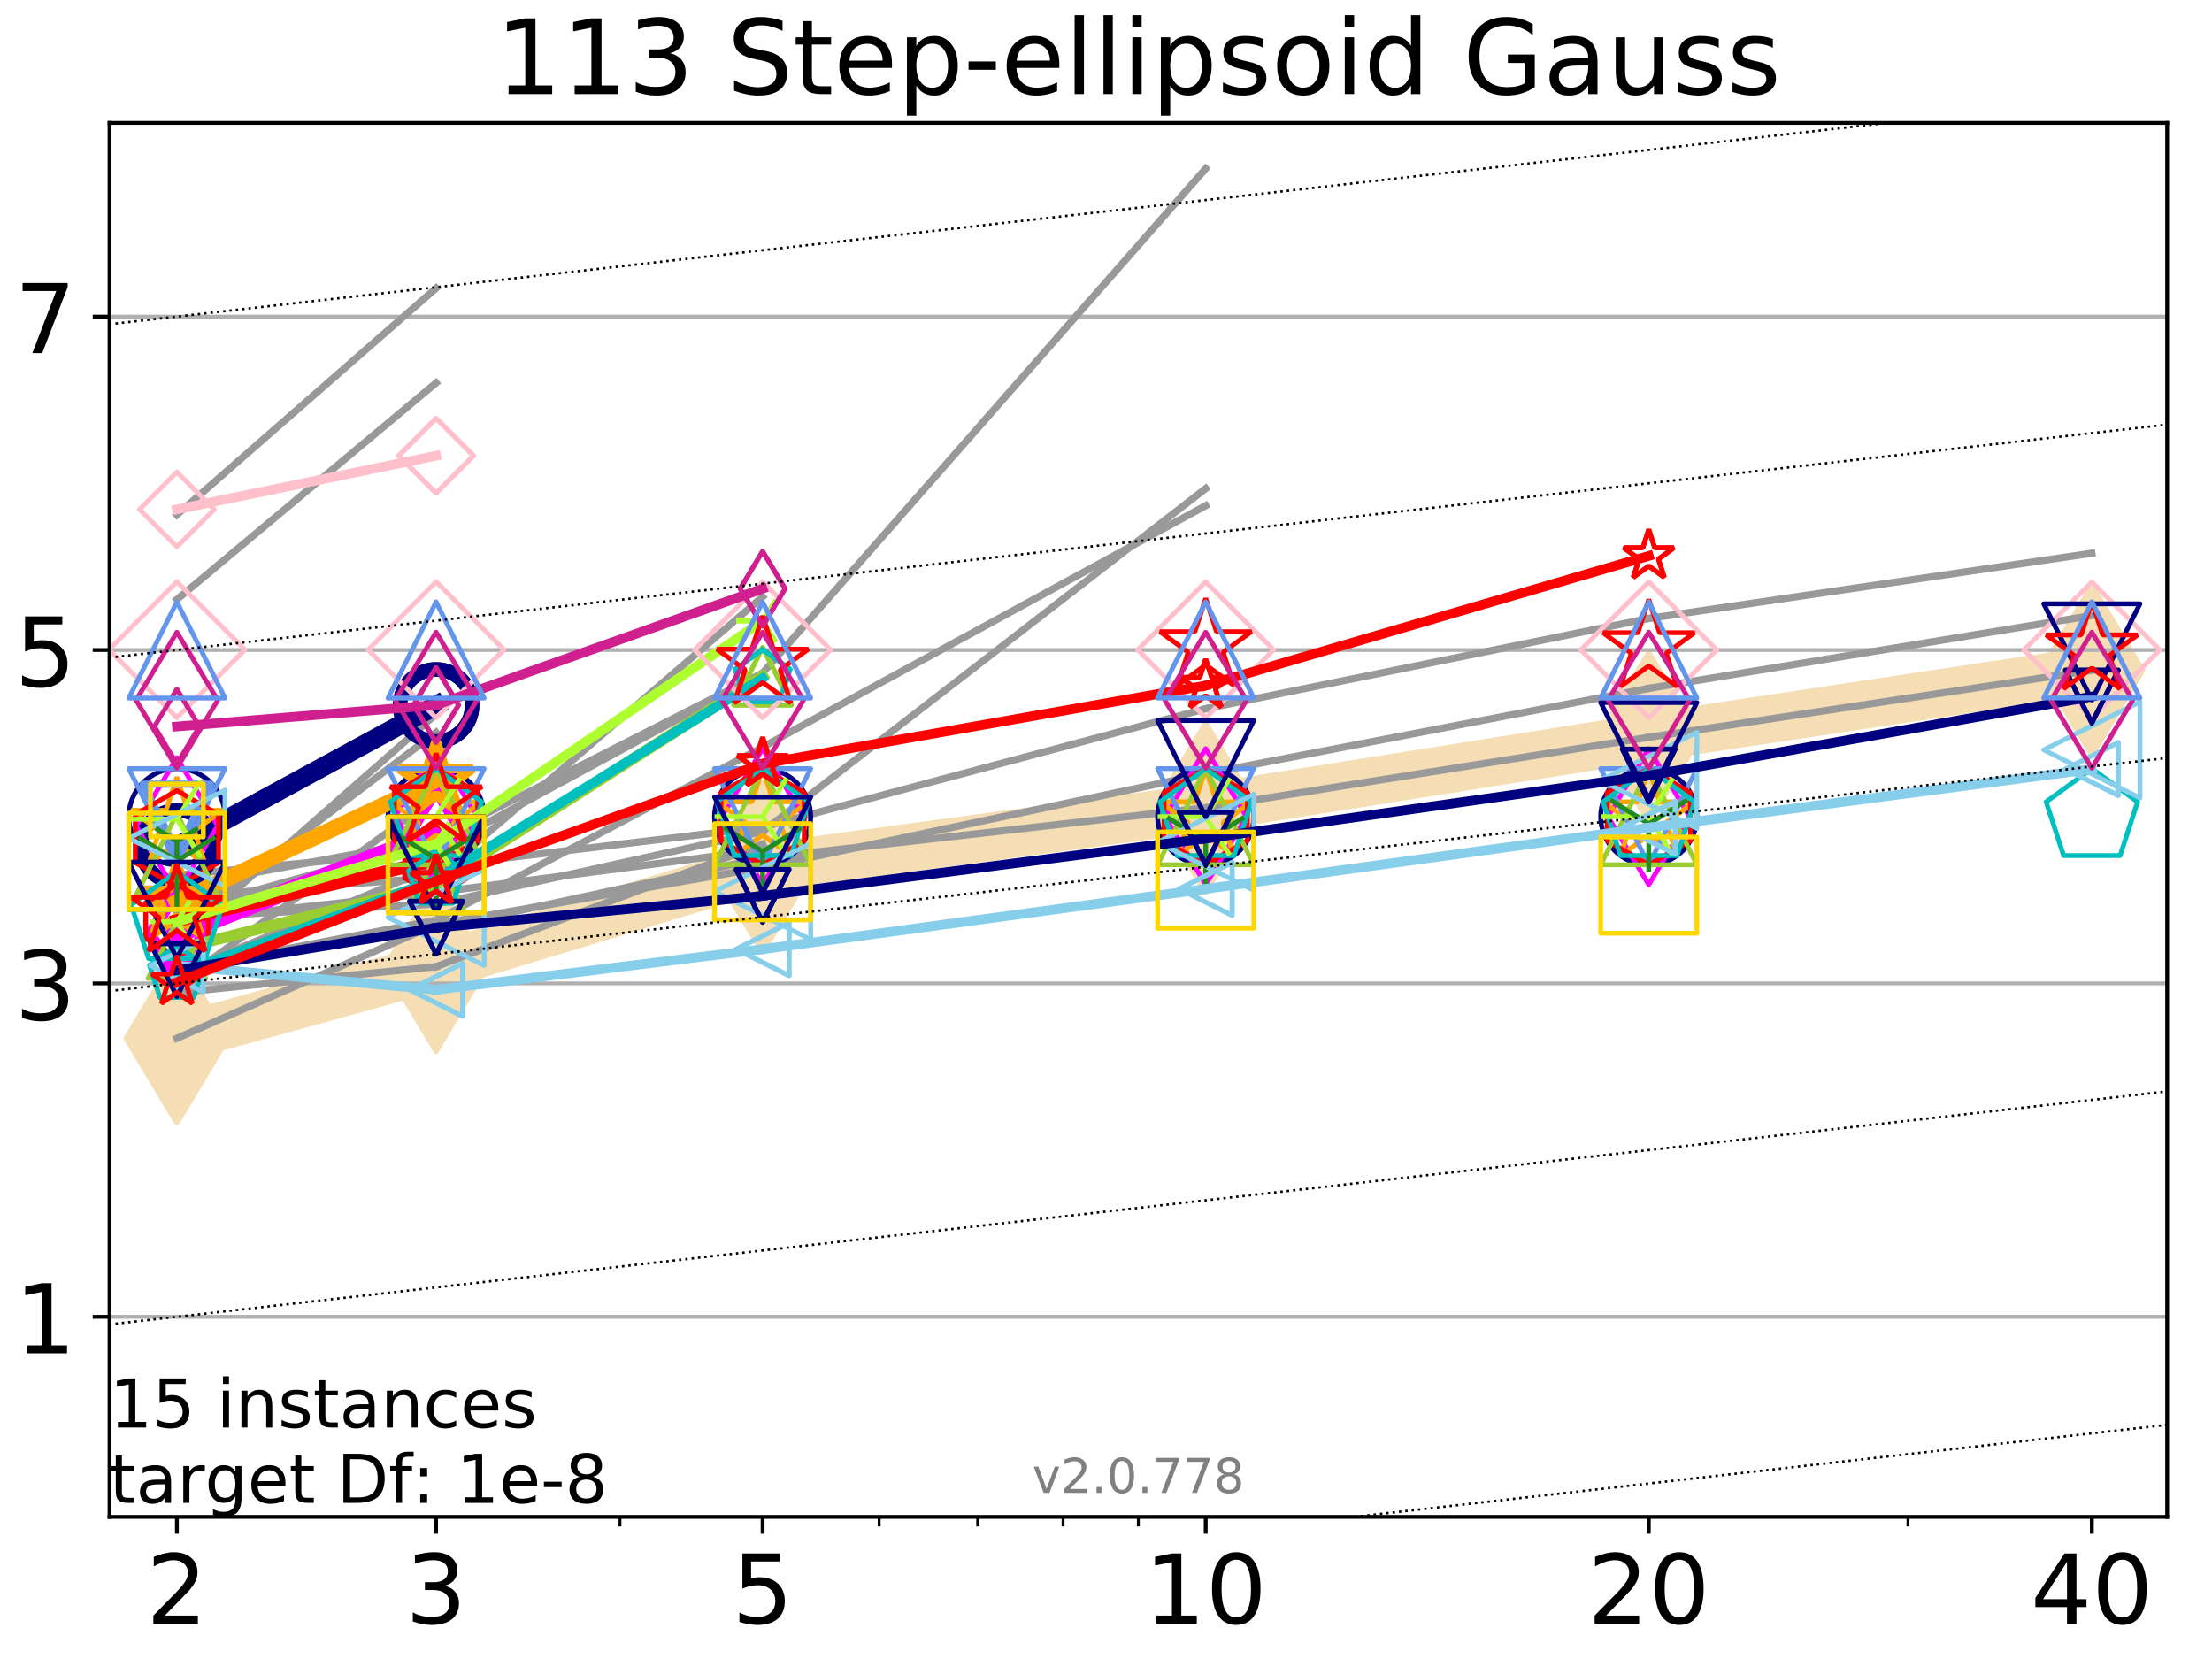 <?xml version="1.0" encoding="utf-8" standalone="no"?>
<!DOCTYPE svg PUBLIC "-//W3C//DTD SVG 1.1//EN"
  "http://www.w3.org/Graphics/SVG/1.1/DTD/svg11.dtd">
<!-- Created with matplotlib (http://matplotlib.org/) -->
<svg height="345pt" version="1.1" viewBox="0 0 460 345" width="460pt" xmlns="http://www.w3.org/2000/svg" xmlns:xlink="http://www.w3.org/1999/xlink">
 <defs>
  <style type="text/css">
*{stroke-linecap:butt;stroke-linejoin:round;}
  </style>
 </defs>
 <g id="figure_1">
  <g id="patch_1">
   <path d="M 0 345.6 
L 460.8 345.6 
L 460.8 0 
L 0 0 
z
" style="fill:#ffffff;"/>
  </g>
  <g id="axes_1">
   <g id="patch_2">
    <path d="M 22.78 315.44 
L 450.672 315.44 
L 450.672 25.56 
L 22.78 25.56 
z
" style="fill:#ffffff;"/>
   </g>
   <g id="line2d_1">
    <path clip-path="url(#pb43585cee2)" d="M 36.786 215.921 
L 90.685 201.014 
L 158.59 180.407 
L 250.732 167.972 
L 342.873 153.321 
L 435.015 139.403 
" style="fill:none;stroke:#f5deb3;stroke-linecap:square;stroke-width:10;"/>
    <defs>
     <path d="M -0 17.678 
L 10.607 0 
L 0 -17.678 
L -10.607 -0 
z
" id="mf06e2be0b7" style="stroke:#f5deb3;stroke-linejoin:miter;"/>
    </defs>
    <g clip-path="url(#pb43585cee2)">
     <use style="fill:#f5deb3;stroke:#f5deb3;stroke-linejoin:miter;" x="36.786" xlink:href="#mf06e2be0b7" y="215.921"/>
     <use style="fill:#f5deb3;stroke:#f5deb3;stroke-linejoin:miter;" x="90.685" xlink:href="#mf06e2be0b7" y="201.014"/>
     <use style="fill:#f5deb3;stroke:#f5deb3;stroke-linejoin:miter;" x="158.59" xlink:href="#mf06e2be0b7" y="180.407"/>
     <use style="fill:#f5deb3;stroke:#f5deb3;stroke-linejoin:miter;" x="250.732" xlink:href="#mf06e2be0b7" y="167.972"/>
     <use style="fill:#f5deb3;stroke:#f5deb3;stroke-linejoin:miter;" x="342.873" xlink:href="#mf06e2be0b7" y="153.321"/>
     <use style="fill:#f5deb3;stroke:#f5deb3;stroke-linejoin:miter;" x="435.015" xlink:href="#mf06e2be0b7" y="139.403"/>
    </g>
   </g>
   <g id="matplotlib.axis_1">
    <g id="xtick_1">
     <g id="line2d_2">
      <defs>
       <path d="M 0 0 
L 0 3.5 
" id="m56b13c1819" style="stroke:#000000;stroke-width:0.8;"/>
      </defs>
      <g>
       <use style="stroke:#000000;stroke-width:0.8;" x="36.786" xlink:href="#m56b13c1819" y="315.44"/>
      </g>
     </g>
     <g id="text_1">
      <!-- 2 -->
      <defs>
       <path d="M 19.188 8.297 
L 53.609 8.297 
L 53.609 0 
L 7.328 0 
L 7.328 8.297 
Q 12.938 14.109 22.625 23.891 
Q 32.328 33.688 34.812 36.531 
Q 39.547 41.844 41.422 45.531 
Q 43.312 49.219 43.312 52.781 
Q 43.312 58.594 39.234 62.25 
Q 35.156 65.922 28.609 65.922 
Q 23.969 65.922 18.812 64.312 
Q 13.672 62.703 7.812 59.422 
L 7.812 69.391 
Q 13.766 71.781 18.938 73 
Q 24.125 74.219 28.422 74.219 
Q 39.75 74.219 46.484 68.547 
Q 53.219 62.891 53.219 53.422 
Q 53.219 48.922 51.531 44.891 
Q 49.859 40.875 45.406 35.406 
Q 44.188 33.984 37.641 27.219 
Q 31.109 20.453 19.188 8.297 
z
" id="DejaVuSans-32"/>
      </defs>
      <g transform="translate(30.423 337.637)scale(0.2 -0.2)">
       <use xlink:href="#DejaVuSans-32"/>
      </g>
     </g>
    </g>
    <g id="xtick_2">
     <g id="line2d_3">
      <g>
       <use style="stroke:#000000;stroke-width:0.8;" x="90.685" xlink:href="#m56b13c1819" y="315.44"/>
      </g>
     </g>
     <g id="text_2">
      <!-- 3 -->
      <defs>
       <path d="M 40.578 39.312 
Q 47.656 37.797 51.625 33 
Q 55.609 28.219 55.609 21.188 
Q 55.609 10.406 48.188 4.484 
Q 40.766 -1.422 27.094 -1.422 
Q 22.516 -1.422 17.656 -0.516 
Q 12.797 0.391 7.625 2.203 
L 7.625 11.719 
Q 11.719 9.328 16.594 8.109 
Q 21.484 6.891 26.812 6.891 
Q 36.078 6.891 40.938 10.547 
Q 45.797 14.203 45.797 21.188 
Q 45.797 27.641 41.281 31.266 
Q 36.766 34.906 28.719 34.906 
L 20.219 34.906 
L 20.219 43.016 
L 29.109 43.016 
Q 36.375 43.016 40.234 45.922 
Q 44.094 48.828 44.094 54.297 
Q 44.094 59.906 40.109 62.906 
Q 36.141 65.922 28.719 65.922 
Q 24.656 65.922 20.016 65.031 
Q 15.375 64.156 9.812 62.312 
L 9.812 71.094 
Q 15.438 72.656 20.344 73.438 
Q 25.25 74.219 29.594 74.219 
Q 40.828 74.219 47.359 69.109 
Q 53.906 64.016 53.906 55.328 
Q 53.906 49.266 50.438 45.094 
Q 46.969 40.922 40.578 39.312 
z
" id="DejaVuSans-33"/>
      </defs>
      <g transform="translate(84.323 337.637)scale(0.2 -0.2)">
       <use xlink:href="#DejaVuSans-33"/>
      </g>
     </g>
    </g>
    <g id="xtick_3">
     <g id="line2d_4">
      <g>
       <use style="stroke:#000000;stroke-width:0.8;" x="158.59" xlink:href="#m56b13c1819" y="315.44"/>
      </g>
     </g>
     <g id="text_3">
      <!-- 5 -->
      <defs>
       <path d="M 10.797 72.906 
L 49.516 72.906 
L 49.516 64.594 
L 19.828 64.594 
L 19.828 46.734 
Q 21.969 47.469 24.109 47.828 
Q 26.266 48.188 28.422 48.188 
Q 40.625 48.188 47.75 41.5 
Q 54.891 34.812 54.891 23.391 
Q 54.891 11.625 47.562 5.094 
Q 40.234 -1.422 26.906 -1.422 
Q 22.312 -1.422 17.547 -0.641 
Q 12.797 0.141 7.719 1.703 
L 7.719 11.625 
Q 12.109 9.234 16.797 8.062 
Q 21.484 6.891 26.703 6.891 
Q 35.156 6.891 40.078 11.328 
Q 45.016 15.766 45.016 23.391 
Q 45.016 31 40.078 35.438 
Q 35.156 39.891 26.703 39.891 
Q 22.75 39.891 18.812 39.016 
Q 14.891 38.141 10.797 36.281 
z
" id="DejaVuSans-35"/>
      </defs>
      <g transform="translate(152.228 337.637)scale(0.2 -0.2)">
       <use xlink:href="#DejaVuSans-35"/>
      </g>
     </g>
    </g>
    <g id="xtick_4">
     <g id="line2d_5">
      <g>
       <use style="stroke:#000000;stroke-width:0.8;" x="250.732" xlink:href="#m56b13c1819" y="315.44"/>
      </g>
     </g>
     <g id="text_4">
      <!-- 10 -->
      <defs>
       <path d="M 12.406 8.297 
L 28.516 8.297 
L 28.516 63.922 
L 10.984 60.406 
L 10.984 69.391 
L 28.422 72.906 
L 38.281 72.906 
L 38.281 8.297 
L 54.391 8.297 
L 54.391 0 
L 12.406 0 
z
" id="DejaVuSans-31"/>
       <path d="M 31.781 66.406 
Q 24.172 66.406 20.328 58.906 
Q 16.5 51.422 16.5 36.375 
Q 16.5 21.391 20.328 13.891 
Q 24.172 6.391 31.781 6.391 
Q 39.453 6.391 43.281 13.891 
Q 47.125 21.391 47.125 36.375 
Q 47.125 51.422 43.281 58.906 
Q 39.453 66.406 31.781 66.406 
z
M 31.781 74.219 
Q 44.047 74.219 50.516 64.516 
Q 56.984 54.828 56.984 36.375 
Q 56.984 17.969 50.516 8.266 
Q 44.047 -1.422 31.781 -1.422 
Q 19.531 -1.422 13.062 8.266 
Q 6.594 17.969 6.594 36.375 
Q 6.594 54.828 13.062 64.516 
Q 19.531 74.219 31.781 74.219 
z
" id="DejaVuSans-30"/>
      </defs>
      <g transform="translate(238.007 337.637)scale(0.2 -0.2)">
       <use xlink:href="#DejaVuSans-31"/>
       <use x="63.623" xlink:href="#DejaVuSans-30"/>
      </g>
     </g>
    </g>
    <g id="xtick_5">
     <g id="line2d_6">
      <g>
       <use style="stroke:#000000;stroke-width:0.8;" x="342.873" xlink:href="#m56b13c1819" y="315.44"/>
      </g>
     </g>
     <g id="text_5">
      <!-- 20 -->
      <g transform="translate(330.148 337.637)scale(0.2 -0.2)">
       <use xlink:href="#DejaVuSans-32"/>
       <use x="63.623" xlink:href="#DejaVuSans-30"/>
      </g>
     </g>
    </g>
    <g id="xtick_6">
     <g id="line2d_7">
      <g>
       <use style="stroke:#000000;stroke-width:0.8;" x="435.015" xlink:href="#m56b13c1819" y="315.44"/>
      </g>
     </g>
     <g id="text_6">
      <!-- 40 -->
      <defs>
       <path d="M 37.797 64.312 
L 12.891 25.391 
L 37.797 25.391 
z
M 35.203 72.906 
L 47.609 72.906 
L 47.609 25.391 
L 58.016 25.391 
L 58.016 17.188 
L 47.609 17.188 
L 47.609 0 
L 37.797 0 
L 37.797 17.188 
L 4.891 17.188 
L 4.891 26.703 
z
" id="DejaVuSans-34"/>
      </defs>
      <g transform="translate(422.29 337.637)scale(0.2 -0.2)">
       <use xlink:href="#DejaVuSans-34"/>
       <use x="63.623" xlink:href="#DejaVuSans-30"/>
      </g>
     </g>
    </g>
    <g id="xtick_7">
     <g id="line2d_8">
      <defs>
       <path d="M 0 0 
L 0 2 
" id="mf11e39b8e8" style="stroke:#000000;stroke-width:0.6;"/>
      </defs>
      <g>
       <use style="stroke:#000000;stroke-width:0.6;" x="36.786" xlink:href="#mf11e39b8e8" y="315.44"/>
      </g>
     </g>
    </g>
    <g id="xtick_8">
     <g id="line2d_9">
      <g>
       <use style="stroke:#000000;stroke-width:0.6;" x="90.685" xlink:href="#mf11e39b8e8" y="315.44"/>
      </g>
     </g>
    </g>
    <g id="xtick_9">
     <g id="line2d_10">
      <g>
       <use style="stroke:#000000;stroke-width:0.6;" x="128.927" xlink:href="#mf11e39b8e8" y="315.44"/>
      </g>
     </g>
    </g>
    <g id="xtick_10">
     <g id="line2d_11">
      <g>
       <use style="stroke:#000000;stroke-width:0.6;" x="158.59" xlink:href="#mf11e39b8e8" y="315.44"/>
      </g>
     </g>
    </g>
    <g id="xtick_11">
     <g id="line2d_12">
      <g>
       <use style="stroke:#000000;stroke-width:0.6;" x="182.827" xlink:href="#mf11e39b8e8" y="315.44"/>
      </g>
     </g>
    </g>
    <g id="xtick_12">
     <g id="line2d_13">
      <g>
       <use style="stroke:#000000;stroke-width:0.6;" x="203.318" xlink:href="#mf11e39b8e8" y="315.44"/>
      </g>
     </g>
    </g>
    <g id="xtick_13">
     <g id="line2d_14">
      <g>
       <use style="stroke:#000000;stroke-width:0.6;" x="221.069" xlink:href="#mf11e39b8e8" y="315.44"/>
      </g>
     </g>
    </g>
    <g id="xtick_14">
     <g id="line2d_15">
      <g>
       <use style="stroke:#000000;stroke-width:0.6;" x="236.726" xlink:href="#mf11e39b8e8" y="315.44"/>
      </g>
     </g>
    </g>
    <g id="xtick_15">
     <g id="line2d_16">
      <g>
       <use style="stroke:#000000;stroke-width:0.6;" x="342.873" xlink:href="#mf11e39b8e8" y="315.44"/>
      </g>
     </g>
    </g>
    <g id="xtick_16">
     <g id="line2d_17">
      <g>
       <use style="stroke:#000000;stroke-width:0.6;" x="396.773" xlink:href="#mf11e39b8e8" y="315.44"/>
      </g>
     </g>
    </g>
    <g id="xtick_17">
     <g id="line2d_18">
      <g>
       <use style="stroke:#000000;stroke-width:0.6;" x="435.015" xlink:href="#mf11e39b8e8" y="315.44"/>
      </g>
     </g>
    </g>
   </g>
   <g id="matplotlib.axis_2">
    <g id="ytick_1">
     <g id="line2d_19">
      <path clip-path="url(#pb43585cee2)" d="M 22.78 273.84 
L 450.672 273.84 
" style="fill:none;stroke:#b0b0b0;stroke-linecap:square;stroke-width:0.8;"/>
     </g>
     <g id="line2d_20">
      <defs>
       <path d="M 0 0 
L -3.5 0 
" id="m5729eec414" style="stroke:#000000;stroke-width:0.8;"/>
      </defs>
      <g>
       <use style="stroke:#000000;stroke-width:0.8;" x="22.78" xlink:href="#m5729eec414" y="273.84"/>
      </g>
     </g>
     <g id="text_7">
      <!-- 1 -->
      <g transform="translate(3.055 281.438)scale(0.2 -0.2)">
       <use xlink:href="#DejaVuSans-31"/>
      </g>
     </g>
    </g>
    <g id="ytick_2">
     <g id="line2d_21">
      <path clip-path="url(#pb43585cee2)" d="M 22.78 204.506 
L 450.672 204.506 
" style="fill:none;stroke:#b0b0b0;stroke-linecap:square;stroke-width:0.8;"/>
     </g>
     <g id="line2d_22">
      <g>
       <use style="stroke:#000000;stroke-width:0.8;" x="22.78" xlink:href="#m5729eec414" y="204.506"/>
      </g>
     </g>
     <g id="text_8">
      <!-- 3 -->
      <g transform="translate(3.055 212.104)scale(0.2 -0.2)">
       <use xlink:href="#DejaVuSans-33"/>
      </g>
     </g>
    </g>
    <g id="ytick_3">
     <g id="line2d_23">
      <path clip-path="url(#pb43585cee2)" d="M 22.78 135.172 
L 450.672 135.172 
" style="fill:none;stroke:#b0b0b0;stroke-linecap:square;stroke-width:0.8;"/>
     </g>
     <g id="line2d_24">
      <g>
       <use style="stroke:#000000;stroke-width:0.8;" x="22.78" xlink:href="#m5729eec414" y="135.172"/>
      </g>
     </g>
     <g id="text_9">
      <!-- 5 -->
      <g transform="translate(3.055 142.77)scale(0.2 -0.2)">
       <use xlink:href="#DejaVuSans-35"/>
      </g>
     </g>
    </g>
    <g id="ytick_4">
     <g id="line2d_25">
      <path clip-path="url(#pb43585cee2)" d="M 22.78 65.838 
L 450.672 65.838 
" style="fill:none;stroke:#b0b0b0;stroke-linecap:square;stroke-width:0.8;"/>
     </g>
     <g id="line2d_26">
      <g>
       <use style="stroke:#000000;stroke-width:0.8;" x="22.78" xlink:href="#m5729eec414" y="65.838"/>
      </g>
     </g>
     <g id="text_10">
      <!-- 7 -->
      <defs>
       <path d="M 8.203 72.906 
L 55.078 72.906 
L 55.078 68.703 
L 28.609 0 
L 18.312 0 
L 43.219 64.594 
L 8.203 64.594 
z
" id="DejaVuSans-37"/>
      </defs>
      <g transform="translate(3.055 73.437)scale(0.2 -0.2)">
       <use xlink:href="#DejaVuSans-37"/>
      </g>
     </g>
    </g>
   </g>
   <g id="line2d_27">
    <path clip-path="url(#pb43585cee2)" d="M 36.786 190.803 
L 90.685 187.995 
" style="fill:none;stroke:#999999;stroke-linecap:square;stroke-width:1.5;"/>
   </g>
   <g id="line2d_28">
    <path clip-path="url(#pb43585cee2)" d="M 90.685 187.995 
L 158.59 172.928 
" style="fill:none;stroke:#999999;stroke-linecap:square;stroke-width:1.5;"/>
   </g>
   <g id="line2d_29">
    <path clip-path="url(#pb43585cee2)" d="M 158.59 172.928 
L 250.732 101.595 
" style="fill:none;stroke:#999999;stroke-linecap:square;stroke-width:1.5;"/>
   </g>
   <g id="line2d_30">
    <path clip-path="url(#pb43585cee2)" d="M 250.732 101.595 
" style="fill:none;stroke:#999999;stroke-linecap:square;stroke-width:1.5;"/>
   </g>
   <g id="line2d_31"/>
   <g id="line2d_32"/>
   <g id="line2d_33">
    <path clip-path="url(#pb43585cee2)" d="M 36.786 215.919 
L 90.685 192.204 
" style="fill:none;stroke:#999999;stroke-linecap:square;stroke-width:1.5;"/>
   </g>
   <g id="line2d_34">
    <path clip-path="url(#pb43585cee2)" d="M 90.685 192.204 
L 158.59 180.407 
" style="fill:none;stroke:#999999;stroke-linecap:square;stroke-width:1.5;"/>
   </g>
   <g id="line2d_35">
    <path clip-path="url(#pb43585cee2)" d="M 158.59 180.407 
L 250.732 160.896 
" style="fill:none;stroke:#999999;stroke-linecap:square;stroke-width:1.5;"/>
   </g>
   <g id="line2d_36">
    <path clip-path="url(#pb43585cee2)" d="M 250.732 160.896 
L 342.873 143.153 
" style="fill:none;stroke:#999999;stroke-linecap:square;stroke-width:1.5;"/>
   </g>
   <g id="line2d_37">
    <path clip-path="url(#pb43585cee2)" d="M 342.873 143.153 
L 435.015 128.003 
" style="fill:none;stroke:#999999;stroke-linecap:square;stroke-width:1.5;"/>
   </g>
   <g id="line2d_38">
    <path clip-path="url(#pb43585cee2)" d="M 435.015 128.003 
" style="fill:none;stroke:#999999;stroke-linecap:square;stroke-width:1.5;"/>
   </g>
   <g id="line2d_39"/>
   <g id="line2d_40"/>
   <g id="line2d_41">
    <path clip-path="url(#pb43585cee2)" d="M 36.786 164.673 
" style="fill:none;stroke:#999999;stroke-linecap:square;stroke-width:1.5;"/>
   </g>
   <g id="line2d_42"/>
   <g id="line2d_43"/>
   <g id="line2d_44"/>
   <g id="line2d_45"/>
   <g id="line2d_46">
    <path clip-path="url(#pb43585cee2)" d="M 36.786 201.628 
L 90.685 193.107 
" style="fill:none;stroke:#999999;stroke-linecap:square;stroke-width:1.5;"/>
   </g>
   <g id="line2d_47">
    <path clip-path="url(#pb43585cee2)" d="M 90.685 193.107 
L 158.59 178.442 
" style="fill:none;stroke:#999999;stroke-linecap:square;stroke-width:1.5;"/>
   </g>
   <g id="line2d_48">
    <path clip-path="url(#pb43585cee2)" d="M 158.59 178.442 
L 250.732 167.972 
" style="fill:none;stroke:#999999;stroke-linecap:square;stroke-width:1.5;"/>
   </g>
   <g id="line2d_49">
    <path clip-path="url(#pb43585cee2)" d="M 250.732 167.972 
L 342.873 153.321 
" style="fill:none;stroke:#999999;stroke-linecap:square;stroke-width:1.5;"/>
   </g>
   <g id="line2d_50">
    <path clip-path="url(#pb43585cee2)" d="M 342.873 153.321 
L 435.015 139.403 
" style="fill:none;stroke:#999999;stroke-linecap:square;stroke-width:1.5;"/>
   </g>
   <g id="line2d_51">
    <path clip-path="url(#pb43585cee2)" d="M 435.015 139.403 
" style="fill:none;stroke:#999999;stroke-linecap:square;stroke-width:1.5;"/>
   </g>
   <g id="line2d_52"/>
   <g id="line2d_53"/>
   <g id="line2d_54">
    <path clip-path="url(#pb43585cee2)" d="M 36.786 193.059 
L 90.685 152.315 
" style="fill:none;stroke:#999999;stroke-linecap:square;stroke-width:1.5;"/>
   </g>
   <g id="line2d_55">
    <path clip-path="url(#pb43585cee2)" d="M 90.685 152.315 
" style="fill:none;stroke:#999999;stroke-linecap:square;stroke-width:1.5;"/>
   </g>
   <g id="line2d_56"/>
   <g id="line2d_57"/>
   <g id="line2d_58">
    <path clip-path="url(#pb43585cee2)" d="M 36.786 124.671 
L 90.685 79.621 
" style="fill:none;stroke:#999999;stroke-linecap:square;stroke-width:1.5;"/>
   </g>
   <g id="line2d_59">
    <path clip-path="url(#pb43585cee2)" d="M 90.685 79.621 
" style="fill:none;stroke:#999999;stroke-linecap:square;stroke-width:1.5;"/>
   </g>
   <g id="line2d_60"/>
   <g id="line2d_61"/>
   <g id="line2d_62">
    <path clip-path="url(#pb43585cee2)" d="M 36.786 206.43 
L 90.685 201.016 
" style="fill:none;stroke:#999999;stroke-linecap:square;stroke-width:1.5;"/>
   </g>
   <g id="line2d_63">
    <path clip-path="url(#pb43585cee2)" d="M 90.685 201.016 
L 158.59 175.509 
" style="fill:none;stroke:#999999;stroke-linecap:square;stroke-width:1.5;"/>
   </g>
   <g id="line2d_64">
    <path clip-path="url(#pb43585cee2)" d="M 158.59 175.509 
" style="fill:none;stroke:#999999;stroke-linecap:square;stroke-width:1.5;"/>
   </g>
   <g id="line2d_65"/>
   <g id="line2d_66"/>
   <g id="line2d_67">
    <path clip-path="url(#pb43585cee2)" d="M 36.786 182.001 
L 90.685 176.844 
" style="fill:none;stroke:#999999;stroke-linecap:square;stroke-width:1.5;"/>
   </g>
   <g id="line2d_68">
    <path clip-path="url(#pb43585cee2)" d="M 90.685 176.844 
L 158.59 140.024 
" style="fill:none;stroke:#999999;stroke-linecap:square;stroke-width:1.5;"/>
   </g>
   <g id="line2d_69">
    <path clip-path="url(#pb43585cee2)" d="M 158.59 140.024 
" style="fill:none;stroke:#999999;stroke-linecap:square;stroke-width:1.5;"/>
   </g>
   <g id="line2d_70"/>
   <g id="line2d_71"/>
   <g id="line2d_72">
    <path clip-path="url(#pb43585cee2)" d="M 36.786 168.169 
" style="fill:none;stroke:#999999;stroke-linecap:square;stroke-width:1.5;"/>
   </g>
   <g id="line2d_73"/>
   <g id="line2d_74"/>
   <g id="line2d_75">
    <path clip-path="url(#pb43585cee2)" d="M 36.786 197.95 
" style="fill:none;stroke:#999999;stroke-linecap:square;stroke-width:1.5;"/>
   </g>
   <g id="line2d_76"/>
   <g id="line2d_77"/>
   <g id="line2d_78">
    <path clip-path="url(#pb43585cee2)" d="M 36.786 191.507 
L 90.685 185.58 
" style="fill:none;stroke:#999999;stroke-linecap:square;stroke-width:1.5;"/>
   </g>
   <g id="line2d_79">
    <path clip-path="url(#pb43585cee2)" d="M 90.685 185.58 
L 158.59 176.747 
" style="fill:none;stroke:#999999;stroke-linecap:square;stroke-width:1.5;"/>
   </g>
   <g id="line2d_80">
    <path clip-path="url(#pb43585cee2)" d="M 158.59 176.747 
" style="fill:none;stroke:#999999;stroke-linecap:square;stroke-width:1.5;"/>
   </g>
   <g id="line2d_81"/>
   <g id="line2d_82"/>
   <g id="line2d_83">
    <path clip-path="url(#pb43585cee2)" d="M 36.786 201.689 
L 90.685 191.35 
" style="fill:none;stroke:#999999;stroke-linecap:square;stroke-width:1.5;"/>
   </g>
   <g id="line2d_84">
    <path clip-path="url(#pb43585cee2)" d="M 90.685 191.35 
L 158.59 155.368 
" style="fill:none;stroke:#999999;stroke-linecap:square;stroke-width:1.5;"/>
   </g>
   <g id="line2d_85">
    <path clip-path="url(#pb43585cee2)" d="M 158.59 155.368 
L 250.732 105.157 
" style="fill:none;stroke:#999999;stroke-linecap:square;stroke-width:1.5;"/>
   </g>
   <g id="line2d_86">
    <path clip-path="url(#pb43585cee2)" d="M 250.732 105.157 
" style="fill:none;stroke:#999999;stroke-linecap:square;stroke-width:1.5;"/>
   </g>
   <g id="line2d_87"/>
   <g id="line2d_88"/>
   <g id="line2d_89">
    <path clip-path="url(#pb43585cee2)" d="M 36.786 116.201 
" style="fill:none;stroke:#999999;stroke-linecap:square;stroke-width:1.5;"/>
   </g>
   <g id="line2d_90"/>
   <g id="line2d_91"/>
   <g id="line2d_92">
    <path clip-path="url(#pb43585cee2)" d="M 36.786 195.838 
L 90.685 148.517 
" style="fill:none;stroke:#999999;stroke-linecap:square;stroke-width:1.5;"/>
   </g>
   <g id="line2d_93">
    <path clip-path="url(#pb43585cee2)" d="M 90.685 148.517 
" style="fill:none;stroke:#999999;stroke-linecap:square;stroke-width:1.5;"/>
   </g>
   <g id="line2d_94"/>
   <g id="line2d_95"/>
   <g id="line2d_96">
    <path clip-path="url(#pb43585cee2)" d="M 36.786 186.482 
L 90.685 182.48 
" style="fill:none;stroke:#999999;stroke-linecap:square;stroke-width:1.5;"/>
   </g>
   <g id="line2d_97">
    <path clip-path="url(#pb43585cee2)" d="M 90.685 182.48 
L 158.59 124.097 
" style="fill:none;stroke:#999999;stroke-linecap:square;stroke-width:1.5;"/>
   </g>
   <g id="line2d_98">
    <path clip-path="url(#pb43585cee2)" d="M 158.59 124.097 
" style="fill:none;stroke:#999999;stroke-linecap:square;stroke-width:1.5;"/>
   </g>
   <g id="line2d_99"/>
   <g id="line2d_100"/>
   <g id="line2d_101">
    <path clip-path="url(#pb43585cee2)" d="M 36.786 204.663 
L 90.685 165.817 
" style="fill:none;stroke:#999999;stroke-linecap:square;stroke-width:1.5;"/>
   </g>
   <g id="line2d_102">
    <path clip-path="url(#pb43585cee2)" d="M 90.685 165.817 
" style="fill:none;stroke:#999999;stroke-linecap:square;stroke-width:1.5;"/>
   </g>
   <g id="line2d_103"/>
   <g id="line2d_104"/>
   <g id="line2d_105">
    <path clip-path="url(#pb43585cee2)" d="M 36.786 107.055 
L 90.685 59.936 
" style="fill:none;stroke:#999999;stroke-linecap:square;stroke-width:1.5;"/>
   </g>
   <g id="line2d_106">
    <path clip-path="url(#pb43585cee2)" d="M 90.685 59.936 
" style="fill:none;stroke:#999999;stroke-linecap:square;stroke-width:1.5;"/>
   </g>
   <g id="line2d_107"/>
   <g id="line2d_108"/>
   <g id="line2d_109">
    <path clip-path="url(#pb43585cee2)" d="M 36.786 189.776 
L 90.685 174.612 
" style="fill:none;stroke:#999999;stroke-linecap:square;stroke-width:1.5;"/>
   </g>
   <g id="line2d_110">
    <path clip-path="url(#pb43585cee2)" d="M 90.685 174.612 
" style="fill:none;stroke:#999999;stroke-linecap:square;stroke-width:1.5;"/>
   </g>
   <g id="line2d_111"/>
   <g id="line2d_112"/>
   <g id="line2d_113">
    <path clip-path="url(#pb43585cee2)" d="M 36.786 184.464 
L 90.685 174.489 
" style="fill:none;stroke:#999999;stroke-linecap:square;stroke-width:1.5;"/>
   </g>
   <g id="line2d_114">
    <path clip-path="url(#pb43585cee2)" d="M 90.685 174.489 
L 158.59 139.96 
" style="fill:none;stroke:#999999;stroke-linecap:square;stroke-width:1.5;"/>
   </g>
   <g id="line2d_115">
    <path clip-path="url(#pb43585cee2)" d="M 158.59 139.96 
L 250.732 35.066 
" style="fill:none;stroke:#999999;stroke-linecap:square;stroke-width:1.5;"/>
   </g>
   <g id="line2d_116">
    <path clip-path="url(#pb43585cee2)" d="M 250.732 35.066 
" style="fill:none;stroke:#999999;stroke-linecap:square;stroke-width:1.5;"/>
   </g>
   <g id="line2d_117"/>
   <g id="line2d_118"/>
   <g id="line2d_119">
    <path clip-path="url(#pb43585cee2)" d="M 36.786 202.575 
L 90.685 180.158 
" style="fill:none;stroke:#999999;stroke-linecap:square;stroke-width:1.5;"/>
   </g>
   <g id="line2d_120">
    <path clip-path="url(#pb43585cee2)" d="M 90.685 180.158 
L 158.59 172.002 
" style="fill:none;stroke:#999999;stroke-linecap:square;stroke-width:1.5;"/>
   </g>
   <g id="line2d_121">
    <path clip-path="url(#pb43585cee2)" d="M 158.59 172.002 
L 250.732 147.39 
" style="fill:none;stroke:#999999;stroke-linecap:square;stroke-width:1.5;"/>
   </g>
   <g id="line2d_122">
    <path clip-path="url(#pb43585cee2)" d="M 250.732 147.39 
L 342.873 128.611 
" style="fill:none;stroke:#999999;stroke-linecap:square;stroke-width:1.5;"/>
   </g>
   <g id="line2d_123">
    <path clip-path="url(#pb43585cee2)" d="M 342.873 128.611 
L 435.015 115.047 
" style="fill:none;stroke:#999999;stroke-linecap:square;stroke-width:1.5;"/>
   </g>
   <g id="line2d_124">
    <path clip-path="url(#pb43585cee2)" d="M 435.015 115.047 
" style="fill:none;stroke:#999999;stroke-linecap:square;stroke-width:1.5;"/>
   </g>
   <g id="line2d_125"/>
   <g id="line2d_126"/>
   <g id="line2d_127">
    <path clip-path="url(#pb43585cee2)" d="M 36.786 175.997 
L 90.685 146.7 
" style="fill:none;stroke:#000080;stroke-linecap:square;stroke-width:4;"/>
    <defs>
     <path d="M 0 7.5 
C 1.989 7.5 3.897 6.71 5.303 5.303 
C 6.71 3.897 7.5 1.989 7.5 0 
C 7.5 -1.989 6.71 -3.897 5.303 -5.303 
C 3.897 -6.71 1.989 -7.5 0 -7.5 
C -1.989 -7.5 -3.897 -6.71 -5.303 -5.303 
C -6.71 -3.897 -7.5 -1.989 -7.5 0 
C -7.5 1.989 -6.71 3.897 -5.303 5.303 
C -3.897 6.71 -1.989 7.5 0 7.5 
z
" id="mcb3babc583" style="stroke:#000080;stroke-width:3;"/>
    </defs>
    <g clip-path="url(#pb43585cee2)">
     <use style="fill:none;stroke:#000080;stroke-width:3;" x="36.786" xlink:href="#mcb3babc583" y="175.997"/>
     <use style="fill:none;stroke:#000080;stroke-width:3;" x="90.685" xlink:href="#mcb3babc583" y="146.7"/>
    </g>
   </g>
   <g id="line2d_128">
    <path clip-path="url(#pb43585cee2)" d="M 90.685 146.7 
" style="fill:none;stroke:#000080;stroke-linecap:square;stroke-width:4;"/>
    <g clip-path="url(#pb43585cee2)">
     <use style="fill:none;stroke:#000080;stroke-width:3;" x="90.685" xlink:href="#mcb3babc583" y="146.7"/>
    </g>
   </g>
   <g id="line2d_129"/>
   <g id="line2d_130">
    <defs>
     <path d="M 0 10 
C 2.652 10 5.196 8.946 7.071 7.071 
C 8.946 5.196 10 2.652 10 0 
C 10 -2.652 8.946 -5.196 7.071 -7.071 
C 5.196 -8.946 2.652 -10 0 -10 
C -2.652 -10 -5.196 -8.946 -7.071 -7.071 
C -8.946 -5.196 -10 -2.652 -10 0 
C -10 2.652 -8.946 5.196 -7.071 7.071 
C -5.196 8.946 -2.652 10 0 10 
z
" id="m051c37f06e" style="stroke:#000080;"/>
    </defs>
    <g clip-path="url(#pb43585cee2)">
     <use style="fill:none;stroke:#000080;" x="36.786" xlink:href="#m051c37f06e" y="169.837"/>
     <use style="fill:none;stroke:#000080;" x="90.685" xlink:href="#m051c37f06e" y="169.838"/>
     <use style="fill:none;stroke:#000080;" x="158.59" xlink:href="#m051c37f06e" y="169.838"/>
     <use style="fill:none;stroke:#000080;" x="250.732" xlink:href="#m051c37f06e" y="169.839"/>
     <use style="fill:none;stroke:#000080;" x="342.873" xlink:href="#m051c37f06e" y="169.839"/>
    </g>
   </g>
   <g id="line2d_131">
    <path clip-path="url(#pb43585cee2)" d="M 36.786 194.36 
L 90.685 173.167 
" style="fill:none;stroke:#ff00ff;stroke-linecap:square;stroke-width:3.667;"/>
    <defs>
     <path d="M -0 9.192 
L 5.515 0 
L 0 -9.192 
L -5.515 -0 
z
" id="mdb51b33824" style="stroke:#ff00ff;stroke-linejoin:miter;stroke-width:2.5;"/>
    </defs>
    <g clip-path="url(#pb43585cee2)">
     <use style="fill:none;stroke:#ff00ff;stroke-linejoin:miter;stroke-width:2.5;" x="36.786" xlink:href="#mdb51b33824" y="194.36"/>
     <use style="fill:none;stroke:#ff00ff;stroke-linejoin:miter;stroke-width:2.5;" x="90.685" xlink:href="#mdb51b33824" y="173.167"/>
    </g>
   </g>
   <g id="line2d_132">
    <path clip-path="url(#pb43585cee2)" d="M 90.685 173.167 
" style="fill:none;stroke:#ff00ff;stroke-linecap:square;stroke-width:3.667;"/>
    <g clip-path="url(#pb43585cee2)">
     <use style="fill:none;stroke:#ff00ff;stroke-linejoin:miter;stroke-width:2.5;" x="90.685" xlink:href="#mdb51b33824" y="173.167"/>
    </g>
   </g>
   <g id="line2d_133"/>
   <g id="line2d_134">
    <defs>
     <path d="M -0 14.142 
L 8.485 0 
L -0 -14.142 
L -8.485 -0 
z
" id="m5215d0e64d" style="stroke:#ff00ff;stroke-linejoin:miter;"/>
    </defs>
    <g clip-path="url(#pb43585cee2)">
     <use style="fill:none;stroke:#ff00ff;stroke-linejoin:miter;" x="36.786" xlink:href="#m5215d0e64d" y="171.713"/>
     <use style="fill:none;stroke:#ff00ff;stroke-linejoin:miter;" x="90.685" xlink:href="#m5215d0e64d" y="169.838"/>
     <use style="fill:none;stroke:#ff00ff;stroke-linejoin:miter;" x="158.59" xlink:href="#m5215d0e64d" y="169.838"/>
     <use style="fill:none;stroke:#ff00ff;stroke-linejoin:miter;" x="250.732" xlink:href="#m5215d0e64d" y="169.839"/>
     <use style="fill:none;stroke:#ff00ff;stroke-linejoin:miter;" x="342.873" xlink:href="#m5215d0e64d" y="169.839"/>
    </g>
   </g>
   <g id="line2d_135">
    <path clip-path="url(#pb43585cee2)" d="M 36.786 187.62 
L 90.685 162.26 
" style="fill:none;stroke:#ffa500;stroke-linecap:square;stroke-width:3.333;"/>
    <defs>
     <path d="M 0 -8 
L -1.796 -2.472 
L -7.608 -2.472 
L -2.906 0.944 
L -4.702 6.472 
L -0 3.056 
L 4.702 6.472 
L 2.906 0.944 
L 7.608 -2.472 
L 1.796 -2.472 
z
" id="m54cf7a9f69" style="stroke:#ffa500;stroke-linejoin:bevel;stroke-width:2;"/>
    </defs>
    <g clip-path="url(#pb43585cee2)">
     <use style="fill:none;stroke:#ffa500;stroke-linejoin:bevel;stroke-width:2;" x="36.786" xlink:href="#m54cf7a9f69" y="187.62"/>
     <use style="fill:none;stroke:#ffa500;stroke-linejoin:bevel;stroke-width:2;" x="90.685" xlink:href="#m54cf7a9f69" y="162.26"/>
    </g>
   </g>
   <g id="line2d_136">
    <path clip-path="url(#pb43585cee2)" d="M 90.685 162.26 
" style="fill:none;stroke:#ffa500;stroke-linecap:square;stroke-width:3.333;"/>
    <g clip-path="url(#pb43585cee2)">
     <use style="fill:none;stroke:#ffa500;stroke-linejoin:bevel;stroke-width:2;" x="90.685" xlink:href="#m54cf7a9f69" y="162.26"/>
    </g>
   </g>
   <g id="line2d_137"/>
   <g id="line2d_138">
    <defs>
     <path d="M 0 -10 
L -2.245 -3.09 
L -9.511 -3.09 
L -3.633 1.18 
L -5.878 8.09 
L -0 3.82 
L 5.878 8.09 
L 3.633 1.18 
L 9.511 -3.09 
L 2.245 -3.09 
z
" id="me127a20697" style="stroke:#ffa500;stroke-linejoin:bevel;"/>
    </defs>
    <g clip-path="url(#pb43585cee2)">
     <use style="fill:none;stroke:#ffa500;stroke-linejoin:bevel;" x="36.786" xlink:href="#me127a20697" y="171.6"/>
     <use style="fill:none;stroke:#ffa500;stroke-linejoin:bevel;" x="90.685" xlink:href="#me127a20697" y="169.838"/>
     <use style="fill:none;stroke:#ffa500;stroke-linejoin:bevel;" x="158.59" xlink:href="#me127a20697" y="169.838"/>
     <use style="fill:none;stroke:#ffa500;stroke-linejoin:bevel;" x="250.732" xlink:href="#me127a20697" y="169.839"/>
     <use style="fill:none;stroke:#ffa500;stroke-linejoin:bevel;" x="342.873" xlink:href="#me127a20697" y="169.839"/>
    </g>
   </g>
   <g id="line2d_139">
    <path clip-path="url(#pb43585cee2)" d="M 36.786 170.077 
" style="fill:none;stroke:#6495ed;stroke-linecap:square;stroke-width:3;"/>
    <defs>
     <path d="M -0 7 
L 7 -7 
L -7 -7 
z
" id="m25b9441f24" style="stroke:#6495ed;stroke-linejoin:miter;stroke-width:1.5;"/>
    </defs>
    <g clip-path="url(#pb43585cee2)">
     <use style="fill:none;stroke:#6495ed;stroke-linejoin:miter;stroke-width:1.5;" x="36.786" xlink:href="#m25b9441f24" y="170.077"/>
    </g>
   </g>
   <g id="line2d_140"/>
   <g id="line2d_141">
    <defs>
     <path d="M -0 10 
L 10 -10 
L -10 -10 
z
" id="m7f1a3ed054" style="stroke:#6495ed;stroke-linejoin:miter;"/>
    </defs>
    <g clip-path="url(#pb43585cee2)">
     <use style="fill:none;stroke:#6495ed;stroke-linejoin:miter;" x="36.786" xlink:href="#m7f1a3ed054" y="169.837"/>
     <use style="fill:none;stroke:#6495ed;stroke-linejoin:miter;" x="90.685" xlink:href="#m7f1a3ed054" y="169.838"/>
     <use style="fill:none;stroke:#6495ed;stroke-linejoin:miter;" x="158.59" xlink:href="#m7f1a3ed054" y="169.838"/>
     <use style="fill:none;stroke:#6495ed;stroke-linejoin:miter;" x="250.732" xlink:href="#m7f1a3ed054" y="169.839"/>
     <use style="fill:none;stroke:#6495ed;stroke-linejoin:miter;" x="342.873" xlink:href="#m7f1a3ed054" y="169.839"/>
    </g>
   </g>
   <g id="line2d_142">
    <path clip-path="url(#pb43585cee2)" d="M 36.786 191.456 
L 90.685 178.825 
" style="fill:none;stroke:#ff0000;stroke-linecap:square;stroke-width:2.667;"/>
    <defs>
     <path d="M 0 -7.5 
L -6.495 -3.75 
L -6.495 3.75 
L -0 7.5 
L 6.495 3.75 
L 6.495 -3.75 
z
" id="me827ea54ed" style="stroke:#ff0000;stroke-linejoin:miter;"/>
    </defs>
    <g clip-path="url(#pb43585cee2)">
     <use style="fill:none;stroke:#ff0000;stroke-linejoin:miter;" x="36.786" xlink:href="#me827ea54ed" y="191.456"/>
     <use style="fill:none;stroke:#ff0000;stroke-linejoin:miter;" x="90.685" xlink:href="#me827ea54ed" y="178.825"/>
    </g>
   </g>
   <g id="line2d_143">
    <path clip-path="url(#pb43585cee2)" d="M 90.685 178.825 
" style="fill:none;stroke:#ff0000;stroke-linecap:square;stroke-width:2.667;"/>
    <g clip-path="url(#pb43585cee2)">
     <use style="fill:none;stroke:#ff0000;stroke-linejoin:miter;" x="90.685" xlink:href="#me827ea54ed" y="178.825"/>
    </g>
   </g>
   <g id="line2d_144"/>
   <g id="line2d_145">
    <defs>
     <path d="M 0 -10 
L -8.66 -5 
L -8.66 5 
L -0 10 
L 8.66 5 
L 8.66 -5 
z
" id="m99b17671ef" style="stroke:#ff0000;stroke-linejoin:miter;"/>
    </defs>
    <g clip-path="url(#pb43585cee2)">
     <use style="fill:none;stroke:#ff0000;stroke-linejoin:miter;" x="36.786" xlink:href="#m99b17671ef" y="174.401"/>
     <use style="fill:none;stroke:#ff0000;stroke-linejoin:miter;" x="90.685" xlink:href="#m99b17671ef" y="169.837"/>
     <use style="fill:none;stroke:#ff0000;stroke-linejoin:miter;" x="158.59" xlink:href="#m99b17671ef" y="169.838"/>
     <use style="fill:none;stroke:#ff0000;stroke-linejoin:miter;" x="250.732" xlink:href="#m99b17671ef" y="169.838"/>
     <use style="fill:none;stroke:#ff0000;stroke-linejoin:miter;" x="342.873" xlink:href="#m99b17671ef" y="169.839"/>
    </g>
   </g>
   <g id="line2d_146">
    <path clip-path="url(#pb43585cee2)" d="M 36.786 197.448 
L 90.685 183.898 
" style="fill:none;stroke:#9acd32;stroke-linecap:square;stroke-width:2.333;"/>
    <defs>
     <path d="M 0 -6 
L -6 6 
L 6 6 
z
" id="m5bc107708e" style="stroke:#9acd32;stroke-linejoin:miter;"/>
    </defs>
    <g clip-path="url(#pb43585cee2)">
     <use style="fill:none;stroke:#9acd32;stroke-linejoin:miter;" x="36.786" xlink:href="#m5bc107708e" y="197.448"/>
     <use style="fill:none;stroke:#9acd32;stroke-linejoin:miter;" x="90.685" xlink:href="#m5bc107708e" y="183.898"/>
    </g>
   </g>
   <g id="line2d_147">
    <path clip-path="url(#pb43585cee2)" d="M 90.685 183.898 
L 158.59 140.628 
" style="fill:none;stroke:#9acd32;stroke-linecap:square;stroke-width:2.333;"/>
    <g clip-path="url(#pb43585cee2)">
     <use style="fill:none;stroke:#9acd32;stroke-linejoin:miter;" x="90.685" xlink:href="#m5bc107708e" y="183.898"/>
     <use style="fill:none;stroke:#9acd32;stroke-linejoin:miter;" x="158.59" xlink:href="#m5bc107708e" y="140.628"/>
    </g>
   </g>
   <g id="line2d_148">
    <path clip-path="url(#pb43585cee2)" d="M 158.59 140.628 
" style="fill:none;stroke:#9acd32;stroke-linecap:square;stroke-width:2.333;"/>
    <g clip-path="url(#pb43585cee2)">
     <use style="fill:none;stroke:#9acd32;stroke-linejoin:miter;" x="158.59" xlink:href="#m5bc107708e" y="140.628"/>
    </g>
   </g>
   <g id="line2d_149"/>
   <g id="line2d_150">
    <defs>
     <path d="M 0 -10 
L -10 10 
L 10 10 
z
" id="m80bee72c65" style="stroke:#9acd32;stroke-linejoin:miter;"/>
    </defs>
    <g clip-path="url(#pb43585cee2)">
     <use style="fill:none;stroke:#9acd32;stroke-linejoin:miter;" x="36.786" xlink:href="#m80bee72c65" y="179.207"/>
     <use style="fill:none;stroke:#9acd32;stroke-linejoin:miter;" x="90.685" xlink:href="#m80bee72c65" y="169.838"/>
     <use style="fill:none;stroke:#9acd32;stroke-linejoin:miter;" x="158.59" xlink:href="#m80bee72c65" y="169.838"/>
     <use style="fill:none;stroke:#9acd32;stroke-linejoin:miter;" x="250.732" xlink:href="#m80bee72c65" y="169.838"/>
     <use style="fill:none;stroke:#9acd32;stroke-linejoin:miter;" x="342.873" xlink:href="#m80bee72c65" y="169.839"/>
    </g>
   </g>
   <g id="line2d_151">
    <path clip-path="url(#pb43585cee2)" d="M 36.786 202.576 
L 90.685 182.942 
" style="fill:none;stroke:#00bfbf;stroke-linecap:square;stroke-width:2;"/>
    <defs>
     <path d="M 0 -6 
L -5.706 -1.854 
L -3.527 4.854 
L 3.527 4.854 
L 5.706 -1.854 
z
" id="m0092970343" style="stroke:#00bfbf;stroke-linejoin:miter;"/>
    </defs>
    <g clip-path="url(#pb43585cee2)">
     <use style="fill:none;stroke:#00bfbf;stroke-linejoin:miter;" x="36.786" xlink:href="#m0092970343" y="202.576"/>
     <use style="fill:none;stroke:#00bfbf;stroke-linejoin:miter;" x="90.685" xlink:href="#m0092970343" y="182.942"/>
    </g>
   </g>
   <g id="line2d_152">
    <path clip-path="url(#pb43585cee2)" d="M 90.685 182.942 
L 158.59 141.037 
" style="fill:none;stroke:#00bfbf;stroke-linecap:square;stroke-width:2;"/>
    <g clip-path="url(#pb43585cee2)">
     <use style="fill:none;stroke:#00bfbf;stroke-linejoin:miter;" x="90.685" xlink:href="#m0092970343" y="182.942"/>
     <use style="fill:none;stroke:#00bfbf;stroke-linejoin:miter;" x="158.59" xlink:href="#m0092970343" y="141.037"/>
    </g>
   </g>
   <g id="line2d_153">
    <path clip-path="url(#pb43585cee2)" d="M 158.59 141.037 
" style="fill:none;stroke:#00bfbf;stroke-linecap:square;stroke-width:2;"/>
    <g clip-path="url(#pb43585cee2)">
     <use style="fill:none;stroke:#00bfbf;stroke-linejoin:miter;" x="158.59" xlink:href="#m0092970343" y="141.037"/>
    </g>
   </g>
   <g id="line2d_154"/>
   <g id="line2d_155">
    <defs>
     <path d="M 0 -10 
L -9.511 -3.09 
L -5.878 8.09 
L 5.878 8.09 
L 9.511 -3.09 
z
" id="me6403061ea" style="stroke:#00bfbf;stroke-linejoin:miter;"/>
    </defs>
    <g clip-path="url(#pb43585cee2)">
     <use style="fill:none;stroke:#00bfbf;stroke-linejoin:miter;" x="36.786" xlink:href="#me6403061ea" y="191.247"/>
     <use style="fill:none;stroke:#00bfbf;stroke-linejoin:miter;" x="90.685" xlink:href="#me6403061ea" y="169.837"/>
     <use style="fill:none;stroke:#00bfbf;stroke-linejoin:miter;" x="158.59" xlink:href="#me6403061ea" y="169.838"/>
     <use style="fill:none;stroke:#00bfbf;stroke-linejoin:miter;" x="250.732" xlink:href="#me6403061ea" y="169.838"/>
     <use style="fill:none;stroke:#00bfbf;stroke-linejoin:miter;" x="342.873" xlink:href="#me6403061ea" y="169.839"/>
     <use style="fill:none;stroke:#00bfbf;stroke-linejoin:miter;" x="435.015" xlink:href="#me6403061ea" y="169.839"/>
    </g>
   </g>
   <g id="line2d_156">
    <path clip-path="url(#pb43585cee2)" d="M 36.786 191.694 
L 90.685 175.474 
" style="fill:none;stroke:#adff2f;stroke-linecap:square;stroke-width:2;"/>
    <defs>
     <path d="M 0 0 
L -5.5 -0 
M 0 0 
L 2.75 4.4 
M 0 0 
L 2.75 -4.4 
" id="m7e1a8767c3" style="stroke:#adff2f;"/>
    </defs>
    <g clip-path="url(#pb43585cee2)">
     <use style="fill:none;stroke:#adff2f;" x="36.786" xlink:href="#m7e1a8767c3" y="191.694"/>
     <use style="fill:none;stroke:#adff2f;" x="90.685" xlink:href="#m7e1a8767c3" y="175.474"/>
    </g>
   </g>
   <g id="line2d_157">
    <path clip-path="url(#pb43585cee2)" d="M 90.685 175.474 
L 158.59 129.135 
" style="fill:none;stroke:#adff2f;stroke-linecap:square;stroke-width:2;"/>
    <g clip-path="url(#pb43585cee2)">
     <use style="fill:none;stroke:#adff2f;" x="90.685" xlink:href="#m7e1a8767c3" y="175.474"/>
     <use style="fill:none;stroke:#adff2f;" x="158.59" xlink:href="#m7e1a8767c3" y="129.135"/>
    </g>
   </g>
   <g id="line2d_158">
    <path clip-path="url(#pb43585cee2)" d="M 158.59 129.135 
" style="fill:none;stroke:#adff2f;stroke-linecap:square;stroke-width:2;"/>
    <g clip-path="url(#pb43585cee2)">
     <use style="fill:none;stroke:#adff2f;" x="158.59" xlink:href="#m7e1a8767c3" y="129.135"/>
    </g>
   </g>
   <g id="line2d_159"/>
   <g id="line2d_160">
    <defs>
     <path d="M 0 0 
L -10 -0 
M 0 0 
L 5 8 
M 0 0 
L 5 -8 
" id="m684b4fe4ba" style="stroke:#adff2f;"/>
    </defs>
    <g clip-path="url(#pb43585cee2)">
     <use style="fill:none;stroke:#adff2f;" x="36.786" xlink:href="#m684b4fe4ba" y="170.349"/>
     <use style="fill:none;stroke:#adff2f;" x="90.685" xlink:href="#m684b4fe4ba" y="169.837"/>
     <use style="fill:none;stroke:#adff2f;" x="158.59" xlink:href="#m684b4fe4ba" y="169.838"/>
     <use style="fill:none;stroke:#adff2f;" x="250.732" xlink:href="#m684b4fe4ba" y="169.838"/>
     <use style="fill:none;stroke:#adff2f;" x="342.873" xlink:href="#m684b4fe4ba" y="169.839"/>
    </g>
   </g>
   <g id="line2d_161">
    <path clip-path="url(#pb43585cee2)" d="M 36.786 174.955 
" style="fill:none;stroke:#228b22;stroke-linecap:square;stroke-width:2;"/>
    <defs>
     <path d="M 0 0 
L 0 5.5 
M 0 0 
L 4.4 -2.75 
M 0 0 
L -4.4 -2.75 
" id="mbac43296b5" style="stroke:#228b22;"/>
    </defs>
    <g clip-path="url(#pb43585cee2)">
     <use style="fill:none;stroke:#228b22;" x="36.786" xlink:href="#mbac43296b5" y="174.955"/>
    </g>
   </g>
   <g id="line2d_162"/>
   <g id="line2d_163">
    <defs>
     <path d="M 0 0 
L 0 10 
M 0 0 
L 8 -5 
M 0 0 
L -8 -5 
" id="m654eedf4bb" style="stroke:#228b22;"/>
    </defs>
    <g clip-path="url(#pb43585cee2)">
     <use style="fill:none;stroke:#228b22;" x="36.786" xlink:href="#m654eedf4bb" y="179.053"/>
     <use style="fill:none;stroke:#228b22;" x="90.685" xlink:href="#m654eedf4bb" y="178.609"/>
     <use style="fill:none;stroke:#228b22;" x="158.59" xlink:href="#m654eedf4bb" y="177.079"/>
     <use style="fill:none;stroke:#228b22;" x="250.732" xlink:href="#m654eedf4bb" y="174.952"/>
     <use style="fill:none;stroke:#228b22;" x="342.873" xlink:href="#m654eedf4bb" y="171.331"/>
    </g>
   </g>
   <g id="line2d_164">
    <path clip-path="url(#pb43585cee2)" d="M 36.786 105.934 
L 90.685 94.777 
" style="fill:none;stroke:#ffc0cb;stroke-linecap:square;stroke-width:2;"/>
    <defs>
     <path d="M -0 7.778 
L 7.778 0 
L 0 -7.778 
L -7.778 -0 
z
" id="mfdbdb4ce57" style="stroke:#ffc0cb;stroke-linejoin:miter;"/>
    </defs>
    <g clip-path="url(#pb43585cee2)">
     <use style="fill:none;stroke:#ffc0cb;stroke-linejoin:miter;" x="36.786" xlink:href="#mfdbdb4ce57" y="105.934"/>
     <use style="fill:none;stroke:#ffc0cb;stroke-linejoin:miter;" x="90.685" xlink:href="#mfdbdb4ce57" y="94.777"/>
    </g>
   </g>
   <g id="line2d_165">
    <path clip-path="url(#pb43585cee2)" d="M 90.685 94.777 
" style="fill:none;stroke:#ffc0cb;stroke-linecap:square;stroke-width:2;"/>
    <g clip-path="url(#pb43585cee2)">
     <use style="fill:none;stroke:#ffc0cb;stroke-linejoin:miter;" x="90.685" xlink:href="#mfdbdb4ce57" y="94.777"/>
    </g>
   </g>
   <g id="line2d_166"/>
   <g id="line2d_167">
    <defs>
     <path d="M -0 14.142 
L 14.142 0 
L 0 -14.142 
L -14.142 -0 
z
" id="ma97fedf414" style="stroke:#ffc0cb;stroke-linejoin:miter;"/>
    </defs>
    <g clip-path="url(#pb43585cee2)">
     <use style="fill:none;stroke:#ffc0cb;stroke-linejoin:miter;" x="36.786" xlink:href="#ma97fedf414" y="135.103"/>
     <use style="fill:none;stroke:#ffc0cb;stroke-linejoin:miter;" x="90.685" xlink:href="#ma97fedf414" y="135.128"/>
     <use style="fill:none;stroke:#ffc0cb;stroke-linejoin:miter;" x="158.59" xlink:href="#ma97fedf414" y="135.133"/>
     <use style="fill:none;stroke:#ffc0cb;stroke-linejoin:miter;" x="250.732" xlink:href="#ma97fedf414" y="135.144"/>
     <use style="fill:none;stroke:#ffc0cb;stroke-linejoin:miter;" x="342.873" xlink:href="#ma97fedf414" y="135.151"/>
     <use style="fill:none;stroke:#ffc0cb;stroke-linejoin:miter;" x="435.015" xlink:href="#ma97fedf414" y="135.155"/>
    </g>
   </g>
   <g id="line2d_168">
    <path clip-path="url(#pb43585cee2)" d="M 36.786 200.803 
L 90.685 205.832 
" style="fill:none;stroke:#87ceeb;stroke-linecap:square;stroke-width:2;"/>
    <defs>
     <path d="M -5.5 -0 
L 5.5 5.5 
L 5.5 -5.5 
z
" id="m42e3b6458e" style="stroke:#87ceeb;stroke-linejoin:miter;"/>
    </defs>
    <g clip-path="url(#pb43585cee2)">
     <use style="fill:none;stroke:#87ceeb;stroke-linejoin:miter;" x="36.786" xlink:href="#m42e3b6458e" y="200.803"/>
     <use style="fill:none;stroke:#87ceeb;stroke-linejoin:miter;" x="90.685" xlink:href="#m42e3b6458e" y="205.832"/>
    </g>
   </g>
   <g id="line2d_169">
    <path clip-path="url(#pb43585cee2)" d="M 90.685 205.832 
L 158.59 197.392 
" style="fill:none;stroke:#87ceeb;stroke-linecap:square;stroke-width:2;"/>
    <g clip-path="url(#pb43585cee2)">
     <use style="fill:none;stroke:#87ceeb;stroke-linejoin:miter;" x="90.685" xlink:href="#m42e3b6458e" y="205.832"/>
     <use style="fill:none;stroke:#87ceeb;stroke-linejoin:miter;" x="158.59" xlink:href="#m42e3b6458e" y="197.392"/>
    </g>
   </g>
   <g id="line2d_170">
    <path clip-path="url(#pb43585cee2)" d="M 158.59 197.392 
L 250.732 184.859 
" style="fill:none;stroke:#87ceeb;stroke-linecap:square;stroke-width:2;"/>
    <g clip-path="url(#pb43585cee2)">
     <use style="fill:none;stroke:#87ceeb;stroke-linejoin:miter;" x="158.59" xlink:href="#m42e3b6458e" y="197.392"/>
     <use style="fill:none;stroke:#87ceeb;stroke-linejoin:miter;" x="250.732" xlink:href="#m42e3b6458e" y="184.859"/>
    </g>
   </g>
   <g id="line2d_171">
    <path clip-path="url(#pb43585cee2)" d="M 250.732 184.859 
L 342.873 172.113 
" style="fill:none;stroke:#87ceeb;stroke-linecap:square;stroke-width:2;"/>
    <g clip-path="url(#pb43585cee2)">
     <use style="fill:none;stroke:#87ceeb;stroke-linejoin:miter;" x="250.732" xlink:href="#m42e3b6458e" y="184.859"/>
     <use style="fill:none;stroke:#87ceeb;stroke-linejoin:miter;" x="342.873" xlink:href="#m42e3b6458e" y="172.113"/>
    </g>
   </g>
   <g id="line2d_172">
    <path clip-path="url(#pb43585cee2)" d="M 342.873 172.113 
L 435.015 159.934 
" style="fill:none;stroke:#87ceeb;stroke-linecap:square;stroke-width:2;"/>
    <g clip-path="url(#pb43585cee2)">
     <use style="fill:none;stroke:#87ceeb;stroke-linejoin:miter;" x="342.873" xlink:href="#m42e3b6458e" y="172.113"/>
     <use style="fill:none;stroke:#87ceeb;stroke-linejoin:miter;" x="435.015" xlink:href="#m42e3b6458e" y="159.934"/>
    </g>
   </g>
   <g id="line2d_173">
    <path clip-path="url(#pb43585cee2)" d="M 435.015 159.934 
" style="fill:none;stroke:#87ceeb;stroke-linecap:square;stroke-width:2;"/>
    <g clip-path="url(#pb43585cee2)">
     <use style="fill:none;stroke:#87ceeb;stroke-linejoin:miter;" x="435.015" xlink:href="#m42e3b6458e" y="159.934"/>
    </g>
   </g>
   <g id="line2d_174"/>
   <g id="line2d_175">
    <defs>
     <path d="M -10 -0 
L 10 10 
L 10 -10 
z
" id="mdec7337d28" style="stroke:#87ceeb;stroke-linejoin:miter;"/>
    </defs>
    <g clip-path="url(#pb43585cee2)">
     <use style="fill:none;stroke:#87ceeb;stroke-linejoin:miter;" x="36.786" xlink:href="#mdec7337d28" y="174.31"/>
     <use style="fill:none;stroke:#87ceeb;stroke-linejoin:miter;" x="90.685" xlink:href="#mdec7337d28" y="190.775"/>
     <use style="fill:none;stroke:#87ceeb;stroke-linejoin:miter;" x="158.59" xlink:href="#mdec7337d28" y="185.387"/>
     <use style="fill:none;stroke:#87ceeb;stroke-linejoin:miter;" x="250.732" xlink:href="#mdec7337d28" y="175.165"/>
     <use style="fill:none;stroke:#87ceeb;stroke-linejoin:miter;" x="342.873" xlink:href="#mdec7337d28" y="162.271"/>
     <use style="fill:none;stroke:#87ceeb;stroke-linejoin:miter;" x="435.015" xlink:href="#mdec7337d28" y="155.94"/>
    </g>
   </g>
   <g id="line2d_176">
    <path clip-path="url(#pb43585cee2)" d="M 36.786 201.757 
L 90.685 192.924 
" style="fill:none;stroke:#000080;stroke-linecap:square;stroke-width:2;"/>
    <defs>
     <path d="M -0 5.5 
L 5.5 -5.5 
L -5.5 -5.5 
z
" id="m59408d193e" style="stroke:#000080;stroke-linejoin:miter;"/>
    </defs>
    <g clip-path="url(#pb43585cee2)">
     <use style="fill:none;stroke:#000080;stroke-linejoin:miter;" x="36.786" xlink:href="#m59408d193e" y="201.757"/>
     <use style="fill:none;stroke:#000080;stroke-linejoin:miter;" x="90.685" xlink:href="#m59408d193e" y="192.924"/>
    </g>
   </g>
   <g id="line2d_177">
    <path clip-path="url(#pb43585cee2)" d="M 90.685 192.924 
L 158.59 186.303 
" style="fill:none;stroke:#000080;stroke-linecap:square;stroke-width:2;"/>
    <g clip-path="url(#pb43585cee2)">
     <use style="fill:none;stroke:#000080;stroke-linejoin:miter;" x="90.685" xlink:href="#m59408d193e" y="192.924"/>
     <use style="fill:none;stroke:#000080;stroke-linejoin:miter;" x="158.59" xlink:href="#m59408d193e" y="186.303"/>
    </g>
   </g>
   <g id="line2d_178">
    <path clip-path="url(#pb43585cee2)" d="M 158.59 186.303 
L 250.732 174.379 
" style="fill:none;stroke:#000080;stroke-linecap:square;stroke-width:2;"/>
    <g clip-path="url(#pb43585cee2)">
     <use style="fill:none;stroke:#000080;stroke-linejoin:miter;" x="158.59" xlink:href="#m59408d193e" y="186.303"/>
     <use style="fill:none;stroke:#000080;stroke-linejoin:miter;" x="250.732" xlink:href="#m59408d193e" y="174.379"/>
    </g>
   </g>
   <g id="line2d_179">
    <path clip-path="url(#pb43585cee2)" d="M 250.732 174.379 
L 342.873 161.278 
" style="fill:none;stroke:#000080;stroke-linecap:square;stroke-width:2;"/>
    <g clip-path="url(#pb43585cee2)">
     <use style="fill:none;stroke:#000080;stroke-linejoin:miter;" x="250.732" xlink:href="#m59408d193e" y="174.379"/>
     <use style="fill:none;stroke:#000080;stroke-linejoin:miter;" x="342.873" xlink:href="#m59408d193e" y="161.278"/>
    </g>
   </g>
   <g id="line2d_180">
    <path clip-path="url(#pb43585cee2)" d="M 342.873 161.278 
L 435.015 144.856 
" style="fill:none;stroke:#000080;stroke-linecap:square;stroke-width:2;"/>
    <g clip-path="url(#pb43585cee2)">
     <use style="fill:none;stroke:#000080;stroke-linejoin:miter;" x="342.873" xlink:href="#m59408d193e" y="161.278"/>
     <use style="fill:none;stroke:#000080;stroke-linejoin:miter;" x="435.015" xlink:href="#m59408d193e" y="144.856"/>
    </g>
   </g>
   <g id="line2d_181">
    <path clip-path="url(#pb43585cee2)" d="M 435.015 144.856 
" style="fill:none;stroke:#000080;stroke-linecap:square;stroke-width:2;"/>
    <g clip-path="url(#pb43585cee2)">
     <use style="fill:none;stroke:#000080;stroke-linejoin:miter;" x="435.015" xlink:href="#m59408d193e" y="144.856"/>
    </g>
   </g>
   <g id="line2d_182"/>
   <g id="line2d_183">
    <defs>
     <path d="M -0 10 
L 10 -10 
L -10 -10 
z
" id="m84dc5c05ba" style="stroke:#000080;stroke-linejoin:miter;"/>
    </defs>
    <g clip-path="url(#pb43585cee2)">
     <use style="fill:none;stroke:#000080;stroke-linejoin:miter;" x="36.786" xlink:href="#m84dc5c05ba" y="189.292"/>
     <use style="fill:none;stroke:#000080;stroke-linejoin:miter;" x="90.685" xlink:href="#m84dc5c05ba" y="179.806"/>
     <use style="fill:none;stroke:#000080;stroke-linejoin:miter;" x="158.59" xlink:href="#m84dc5c05ba" y="175.735"/>
     <use style="fill:none;stroke:#000080;stroke-linejoin:miter;" x="250.732" xlink:href="#m84dc5c05ba" y="159.837"/>
     <use style="fill:none;stroke:#000080;stroke-linejoin:miter;" x="342.873" xlink:href="#m84dc5c05ba" y="156.1"/>
     <use style="fill:none;stroke:#000080;stroke-linejoin:miter;" x="435.015" xlink:href="#m84dc5c05ba" y="135.57"/>
    </g>
   </g>
   <g id="line2d_184">
    <path clip-path="url(#pb43585cee2)" d="M 36.786 204.245 
L 90.685 183.2 
" style="fill:none;stroke:#ff0000;stroke-linecap:square;stroke-width:2;"/>
    <defs>
     <path d="M 0 -5.5 
L -1.235 -1.7 
L -5.231 -1.7 
L -1.998 0.649 
L -3.233 4.45 
L -0 2.101 
L 3.233 4.45 
L 1.998 0.649 
L 5.231 -1.7 
L 1.235 -1.7 
z
" id="m4c0a40eb00" style="stroke:#ff0000;stroke-linejoin:bevel;"/>
    </defs>
    <g clip-path="url(#pb43585cee2)">
     <use style="fill:none;stroke:#ff0000;stroke-linejoin:bevel;" x="36.786" xlink:href="#m4c0a40eb00" y="204.245"/>
     <use style="fill:none;stroke:#ff0000;stroke-linejoin:bevel;" x="90.685" xlink:href="#m4c0a40eb00" y="183.2"/>
    </g>
   </g>
   <g id="line2d_185">
    <path clip-path="url(#pb43585cee2)" d="M 90.685 183.2 
L 158.59 158.835 
" style="fill:none;stroke:#ff0000;stroke-linecap:square;stroke-width:2;"/>
    <g clip-path="url(#pb43585cee2)">
     <use style="fill:none;stroke:#ff0000;stroke-linejoin:bevel;" x="90.685" xlink:href="#m4c0a40eb00" y="183.2"/>
     <use style="fill:none;stroke:#ff0000;stroke-linejoin:bevel;" x="158.59" xlink:href="#m4c0a40eb00" y="158.835"/>
    </g>
   </g>
   <g id="line2d_186">
    <path clip-path="url(#pb43585cee2)" d="M 158.59 158.835 
L 250.732 142.564 
" style="fill:none;stroke:#ff0000;stroke-linecap:square;stroke-width:2;"/>
    <g clip-path="url(#pb43585cee2)">
     <use style="fill:none;stroke:#ff0000;stroke-linejoin:bevel;" x="158.59" xlink:href="#m4c0a40eb00" y="158.835"/>
     <use style="fill:none;stroke:#ff0000;stroke-linejoin:bevel;" x="250.732" xlink:href="#m4c0a40eb00" y="142.564"/>
    </g>
   </g>
   <g id="line2d_187">
    <path clip-path="url(#pb43585cee2)" d="M 250.732 142.564 
L 342.873 115.61 
" style="fill:none;stroke:#ff0000;stroke-linecap:square;stroke-width:2;"/>
    <g clip-path="url(#pb43585cee2)">
     <use style="fill:none;stroke:#ff0000;stroke-linejoin:bevel;" x="250.732" xlink:href="#m4c0a40eb00" y="142.564"/>
     <use style="fill:none;stroke:#ff0000;stroke-linejoin:bevel;" x="342.873" xlink:href="#m4c0a40eb00" y="115.61"/>
    </g>
   </g>
   <g id="line2d_188">
    <path clip-path="url(#pb43585cee2)" d="M 342.873 115.61 
" style="fill:none;stroke:#ff0000;stroke-linecap:square;stroke-width:2;"/>
    <g clip-path="url(#pb43585cee2)">
     <use style="fill:none;stroke:#ff0000;stroke-linejoin:bevel;" x="342.873" xlink:href="#m4c0a40eb00" y="115.61"/>
    </g>
   </g>
   <g id="line2d_189"/>
   <g id="line2d_190">
    <defs>
     <path d="M 0 -10 
L -2.245 -3.09 
L -9.511 -3.09 
L -3.633 1.18 
L -5.878 8.09 
L -0 3.82 
L 5.878 8.09 
L 3.633 1.18 
L 9.511 -3.09 
L 2.245 -3.09 
z
" id="m33ad572114" style="stroke:#ff0000;stroke-linejoin:bevel;"/>
    </defs>
    <g clip-path="url(#pb43585cee2)">
     <use style="fill:none;stroke:#ff0000;stroke-linejoin:bevel;" x="36.786" xlink:href="#m33ad572114" y="189.675"/>
     <use style="fill:none;stroke:#ff0000;stroke-linejoin:bevel;" x="90.685" xlink:href="#m33ad572114" y="166.7"/>
     <use style="fill:none;stroke:#ff0000;stroke-linejoin:bevel;" x="158.59" xlink:href="#m33ad572114" y="138.091"/>
     <use style="fill:none;stroke:#ff0000;stroke-linejoin:bevel;" x="250.732" xlink:href="#m33ad572114" y="134.446"/>
     <use style="fill:none;stroke:#ff0000;stroke-linejoin:bevel;" x="342.873" xlink:href="#m33ad572114" y="134.667"/>
     <use style="fill:none;stroke:#ff0000;stroke-linejoin:bevel;" x="435.015" xlink:href="#m33ad572114" y="135.128"/>
    </g>
   </g>
   <g id="line2d_191">
    <path clip-path="url(#pb43585cee2)" d="M 36.786 168.534 
" style="fill:none;stroke:#ffd700;stroke-linecap:square;stroke-width:2;"/>
    <defs>
     <path d="M -5.5 5.5 
L 5.5 5.5 
L 5.5 -5.5 
L -5.5 -5.5 
z
" id="mc6271eb929" style="stroke:#ffd700;stroke-linejoin:miter;"/>
    </defs>
    <g clip-path="url(#pb43585cee2)">
     <use style="fill:none;stroke:#ffd700;stroke-linejoin:miter;" x="36.786" xlink:href="#mc6271eb929" y="168.534"/>
    </g>
   </g>
   <g id="line2d_192"/>
   <g id="line2d_193">
    <defs>
     <path d="M -10 10 
L 10 10 
L 10 -10 
L -10 -10 
z
" id="ma8d625109b" style="stroke:#ffd700;stroke-linejoin:miter;"/>
    </defs>
    <g clip-path="url(#pb43585cee2)">
     <use style="fill:none;stroke:#ffd700;stroke-linejoin:miter;" x="36.786" xlink:href="#ma8d625109b" y="179.087"/>
     <use style="fill:none;stroke:#ffd700;stroke-linejoin:miter;" x="90.685" xlink:href="#ma8d625109b" y="179.853"/>
     <use style="fill:none;stroke:#ffd700;stroke-linejoin:miter;" x="158.59" xlink:href="#ma8d625109b" y="181.285"/>
     <use style="fill:none;stroke:#ffd700;stroke-linejoin:miter;" x="250.732" xlink:href="#ma8d625109b" y="183.022"/>
     <use style="fill:none;stroke:#ffd700;stroke-linejoin:miter;" x="342.873" xlink:href="#ma8d625109b" y="184.059"/>
    </g>
   </g>
   <g id="line2d_194">
    <path clip-path="url(#pb43585cee2)" d="M 36.786 151.082 
L 90.685 146.618 
" style="fill:none;stroke:#d02090;stroke-linecap:square;stroke-width:2;"/>
    <defs>
     <path d="M -0 7.778 
L 4.667 0 
L -0 -7.778 
L -4.667 -0 
z
" id="m34bcb3049d" style="stroke:#d02090;stroke-linejoin:miter;"/>
    </defs>
    <g clip-path="url(#pb43585cee2)">
     <use style="fill:none;stroke:#d02090;stroke-linejoin:miter;" x="36.786" xlink:href="#m34bcb3049d" y="151.082"/>
     <use style="fill:none;stroke:#d02090;stroke-linejoin:miter;" x="90.685" xlink:href="#m34bcb3049d" y="146.618"/>
    </g>
   </g>
   <g id="line2d_195">
    <path clip-path="url(#pb43585cee2)" d="M 90.685 146.618 
L 158.59 122.426 
" style="fill:none;stroke:#d02090;stroke-linecap:square;stroke-width:2;"/>
    <g clip-path="url(#pb43585cee2)">
     <use style="fill:none;stroke:#d02090;stroke-linejoin:miter;" x="90.685" xlink:href="#m34bcb3049d" y="146.618"/>
     <use style="fill:none;stroke:#d02090;stroke-linejoin:miter;" x="158.59" xlink:href="#m34bcb3049d" y="122.426"/>
    </g>
   </g>
   <g id="line2d_196">
    <path clip-path="url(#pb43585cee2)" d="M 158.59 122.426 
" style="fill:none;stroke:#d02090;stroke-linecap:square;stroke-width:2;"/>
    <g clip-path="url(#pb43585cee2)">
     <use style="fill:none;stroke:#d02090;stroke-linejoin:miter;" x="158.59" xlink:href="#m34bcb3049d" y="122.426"/>
    </g>
   </g>
   <g id="line2d_197"/>
   <g id="line2d_198">
    <defs>
     <path d="M -0 14.142 
L 8.485 0 
L -0 -14.142 
L -8.485 -0 
z
" id="m294c543924" style="stroke:#d02090;stroke-linejoin:miter;"/>
    </defs>
    <g clip-path="url(#pb43585cee2)">
     <use style="fill:none;stroke:#d02090;stroke-linejoin:miter;" x="36.786" xlink:href="#m294c543924" y="145.608"/>
     <use style="fill:none;stroke:#d02090;stroke-linejoin:miter;" x="90.685" xlink:href="#m294c543924" y="145.608"/>
     <use style="fill:none;stroke:#d02090;stroke-linejoin:miter;" x="158.59" xlink:href="#m294c543924" y="145.608"/>
     <use style="fill:none;stroke:#d02090;stroke-linejoin:miter;" x="250.732" xlink:href="#m294c543924" y="145.608"/>
     <use style="fill:none;stroke:#d02090;stroke-linejoin:miter;" x="342.873" xlink:href="#m294c543924" y="145.608"/>
     <use style="fill:none;stroke:#d02090;stroke-linejoin:miter;" x="435.015" xlink:href="#m294c543924" y="145.608"/>
    </g>
   </g>
   <g id="line2d_199"/>
   <g id="line2d_200">
    <defs>
     <path d="M 0 -10 
L -10 10 
L 10 10 
z
" id="md4df0e90d7" style="stroke:#6495ed;stroke-linejoin:miter;"/>
    </defs>
    <g clip-path="url(#pb43585cee2)">
     <use style="fill:none;stroke:#6495ed;stroke-linejoin:miter;" x="36.786" xlink:href="#md4df0e90d7" y="135.17"/>
     <use style="fill:none;stroke:#6495ed;stroke-linejoin:miter;" x="90.685" xlink:href="#md4df0e90d7" y="135.169"/>
     <use style="fill:none;stroke:#6495ed;stroke-linejoin:miter;" x="158.59" xlink:href="#md4df0e90d7" y="135.166"/>
     <use style="fill:none;stroke:#6495ed;stroke-linejoin:miter;" x="250.732" xlink:href="#md4df0e90d7" y="135.16"/>
     <use style="fill:none;stroke:#6495ed;stroke-linejoin:miter;" x="342.873" xlink:href="#md4df0e90d7" y="135.152"/>
     <use style="fill:none;stroke:#6495ed;stroke-linejoin:miter;" x="435.015" xlink:href="#md4df0e90d7" y="135.145"/>
    </g>
   </g>
   <g id="line2d_201"/>
   <g id="line2d_202">
    <path clip-path="url(#pb43585cee2)" d="M 6.532 346.6 
L 461.8 295.037 
" style="fill:none;stroke:#000000;stroke-dasharray:0.5,0.825;stroke-dashoffset:0;stroke-width:0.5;"/>
   </g>
   <g id="line2d_203">
    <path clip-path="url(#pb43585cee2)" d="M -1 278.119 
L 461.8 225.703 
" style="fill:none;stroke:#000000;stroke-dasharray:0.5,0.825;stroke-dashoffset:0;stroke-width:0.5;"/>
   </g>
   <g id="line2d_204">
    <path clip-path="url(#pb43585cee2)" d="M -1 208.785 
L 461.8 156.369 
" style="fill:none;stroke:#000000;stroke-dasharray:0.5,0.825;stroke-dashoffset:0;stroke-width:0.5;"/>
   </g>
   <g id="line2d_205">
    <path clip-path="url(#pb43585cee2)" d="M -1 139.452 
L 461.8 87.036 
" style="fill:none;stroke:#000000;stroke-dasharray:0.5,0.825;stroke-dashoffset:0;stroke-width:0.5;"/>
   </g>
   <g id="line2d_206">
    <path clip-path="url(#pb43585cee2)" d="M -1 70.118 
L 461.8 17.702 
" style="fill:none;stroke:#000000;stroke-dasharray:0.5,0.825;stroke-dashoffset:0;stroke-width:0.5;"/>
   </g>
   <g id="patch_3">
    <path d="M 22.78 315.44 
L 22.78 25.56 
" style="fill:none;stroke:#000000;stroke-linecap:square;stroke-linejoin:miter;stroke-width:0.8;"/>
   </g>
   <g id="patch_4">
    <path d="M 450.672 315.44 
L 450.672 25.56 
" style="fill:none;stroke:#000000;stroke-linecap:square;stroke-linejoin:miter;stroke-width:0.8;"/>
   </g>
   <g id="patch_5">
    <path d="M 22.78 315.44 
L 450.672 315.44 
" style="fill:none;stroke:#000000;stroke-linecap:square;stroke-linejoin:miter;stroke-width:0.8;"/>
   </g>
   <g id="patch_6">
    <path d="M 22.78 25.56 
L 450.672 25.56 
" style="fill:none;stroke:#000000;stroke-linecap:square;stroke-linejoin:miter;stroke-width:0.8;"/>
   </g>
   <g id="text_11">
    <!-- 15 instances -->
    <defs>
     <path id="DejaVuSans-20"/>
     <path d="M 9.422 54.688 
L 18.406 54.688 
L 18.406 0 
L 9.422 0 
z
M 9.422 75.984 
L 18.406 75.984 
L 18.406 64.594 
L 9.422 64.594 
z
" id="DejaVuSans-69"/>
     <path d="M 54.891 33.016 
L 54.891 0 
L 45.906 0 
L 45.906 32.719 
Q 45.906 40.484 42.875 44.328 
Q 39.844 48.188 33.797 48.188 
Q 26.516 48.188 22.312 43.547 
Q 18.109 38.922 18.109 30.906 
L 18.109 0 
L 9.078 0 
L 9.078 54.688 
L 18.109 54.688 
L 18.109 46.188 
Q 21.344 51.125 25.703 53.562 
Q 30.078 56 35.797 56 
Q 45.219 56 50.047 50.172 
Q 54.891 44.344 54.891 33.016 
z
" id="DejaVuSans-6e"/>
     <path d="M 44.281 53.078 
L 44.281 44.578 
Q 40.484 46.531 36.375 47.5 
Q 32.281 48.484 27.875 48.484 
Q 21.188 48.484 17.844 46.438 
Q 14.5 44.391 14.5 40.281 
Q 14.5 37.156 16.891 35.375 
Q 19.281 33.594 26.516 31.984 
L 29.594 31.297 
Q 39.156 29.25 43.188 25.516 
Q 47.219 21.781 47.219 15.094 
Q 47.219 7.469 41.188 3.016 
Q 35.156 -1.422 24.609 -1.422 
Q 20.219 -1.422 15.453 -0.562 
Q 10.688 0.297 5.422 2 
L 5.422 11.281 
Q 10.406 8.688 15.234 7.391 
Q 20.062 6.109 24.812 6.109 
Q 31.156 6.109 34.562 8.281 
Q 37.984 10.453 37.984 14.406 
Q 37.984 18.062 35.516 20.016 
Q 33.062 21.969 24.703 23.781 
L 21.578 24.516 
Q 13.234 26.266 9.516 29.906 
Q 5.812 33.547 5.812 39.891 
Q 5.812 47.609 11.281 51.797 
Q 16.75 56 26.812 56 
Q 31.781 56 36.172 55.266 
Q 40.578 54.547 44.281 53.078 
z
" id="DejaVuSans-73"/>
     <path d="M 18.312 70.219 
L 18.312 54.688 
L 36.812 54.688 
L 36.812 47.703 
L 18.312 47.703 
L 18.312 18.016 
Q 18.312 11.328 20.141 9.422 
Q 21.969 7.516 27.594 7.516 
L 36.812 7.516 
L 36.812 0 
L 27.594 0 
Q 17.188 0 13.234 3.875 
Q 9.281 7.766 9.281 18.016 
L 9.281 47.703 
L 2.688 47.703 
L 2.688 54.688 
L 9.281 54.688 
L 9.281 70.219 
z
" id="DejaVuSans-74"/>
     <path d="M 34.281 27.484 
Q 23.391 27.484 19.188 25 
Q 14.984 22.516 14.984 16.5 
Q 14.984 11.719 18.141 8.906 
Q 21.297 6.109 26.703 6.109 
Q 34.188 6.109 38.703 11.406 
Q 43.219 16.703 43.219 25.484 
L 43.219 27.484 
z
M 52.203 31.203 
L 52.203 0 
L 43.219 0 
L 43.219 8.297 
Q 40.141 3.328 35.547 0.953 
Q 30.953 -1.422 24.312 -1.422 
Q 15.922 -1.422 10.953 3.297 
Q 6 8.016 6 15.922 
Q 6 25.141 12.172 29.828 
Q 18.359 34.516 30.609 34.516 
L 43.219 34.516 
L 43.219 35.406 
Q 43.219 41.609 39.141 45 
Q 35.062 48.391 27.688 48.391 
Q 23 48.391 18.547 47.266 
Q 14.109 46.141 10.016 43.891 
L 10.016 52.203 
Q 14.938 54.109 19.578 55.047 
Q 24.219 56 28.609 56 
Q 40.484 56 46.344 49.844 
Q 52.203 43.703 52.203 31.203 
z
" id="DejaVuSans-61"/>
     <path d="M 48.781 52.594 
L 48.781 44.188 
Q 44.969 46.297 41.141 47.344 
Q 37.312 48.391 33.406 48.391 
Q 24.656 48.391 19.812 42.844 
Q 14.984 37.312 14.984 27.297 
Q 14.984 17.281 19.812 11.734 
Q 24.656 6.203 33.406 6.203 
Q 37.312 6.203 41.141 7.25 
Q 44.969 8.297 48.781 10.406 
L 48.781 2.094 
Q 45.016 0.344 40.984 -0.531 
Q 36.969 -1.422 32.422 -1.422 
Q 20.062 -1.422 12.781 6.344 
Q 5.516 14.109 5.516 27.297 
Q 5.516 40.672 12.859 48.328 
Q 20.219 56 33.016 56 
Q 37.156 56 41.109 55.141 
Q 45.062 54.297 48.781 52.594 
z
" id="DejaVuSans-63"/>
     <path d="M 56.203 29.594 
L 56.203 25.203 
L 14.891 25.203 
Q 15.484 15.922 20.484 11.062 
Q 25.484 6.203 34.422 6.203 
Q 39.594 6.203 44.453 7.469 
Q 49.312 8.734 54.109 11.281 
L 54.109 2.781 
Q 49.266 0.734 44.188 -0.344 
Q 39.109 -1.422 33.891 -1.422 
Q 20.797 -1.422 13.156 6.188 
Q 5.516 13.812 5.516 26.812 
Q 5.516 40.234 12.766 48.109 
Q 20.016 56 32.328 56 
Q 43.359 56 49.781 48.891 
Q 56.203 41.797 56.203 29.594 
z
M 47.219 32.234 
Q 47.125 39.594 43.094 43.984 
Q 39.062 48.391 32.422 48.391 
Q 24.906 48.391 20.391 44.141 
Q 15.875 39.891 15.188 32.172 
z
" id="DejaVuSans-65"/>
    </defs>
    <g transform="translate(22.78 296.851)scale(0.14 -0.14)">
     <use xlink:href="#DejaVuSans-31"/>
     <use x="63.623" xlink:href="#DejaVuSans-35"/>
     <use x="127.246" xlink:href="#DejaVuSans-20"/>
     <use x="159.033" xlink:href="#DejaVuSans-69"/>
     <use x="186.816" xlink:href="#DejaVuSans-6e"/>
     <use x="250.195" xlink:href="#DejaVuSans-73"/>
     <use x="302.295" xlink:href="#DejaVuSans-74"/>
     <use x="341.504" xlink:href="#DejaVuSans-61"/>
     <use x="402.783" xlink:href="#DejaVuSans-6e"/>
     <use x="466.162" xlink:href="#DejaVuSans-63"/>
     <use x="521.143" xlink:href="#DejaVuSans-65"/>
     <use x="582.666" xlink:href="#DejaVuSans-73"/>
    </g>
    <!-- target Df: 1e-8 -->
    <defs>
     <path d="M 41.109 46.297 
Q 39.594 47.172 37.812 47.578 
Q 36.031 48 33.891 48 
Q 26.266 48 22.188 43.047 
Q 18.109 38.094 18.109 28.812 
L 18.109 0 
L 9.078 0 
L 9.078 54.688 
L 18.109 54.688 
L 18.109 46.188 
Q 20.953 51.172 25.484 53.578 
Q 30.031 56 36.531 56 
Q 37.453 56 38.578 55.875 
Q 39.703 55.766 41.062 55.516 
z
" id="DejaVuSans-72"/>
     <path d="M 45.406 27.984 
Q 45.406 37.75 41.375 43.109 
Q 37.359 48.484 30.078 48.484 
Q 22.859 48.484 18.828 43.109 
Q 14.797 37.75 14.797 27.984 
Q 14.797 18.266 18.828 12.891 
Q 22.859 7.516 30.078 7.516 
Q 37.359 7.516 41.375 12.891 
Q 45.406 18.266 45.406 27.984 
z
M 54.391 6.781 
Q 54.391 -7.172 48.188 -13.984 
Q 42 -20.797 29.203 -20.797 
Q 24.469 -20.797 20.266 -20.094 
Q 16.062 -19.391 12.109 -17.922 
L 12.109 -9.188 
Q 16.062 -11.328 19.922 -12.344 
Q 23.781 -13.375 27.781 -13.375 
Q 36.625 -13.375 41.016 -8.766 
Q 45.406 -4.156 45.406 5.172 
L 45.406 9.625 
Q 42.625 4.781 38.281 2.391 
Q 33.938 0 27.875 0 
Q 17.828 0 11.672 7.656 
Q 5.516 15.328 5.516 27.984 
Q 5.516 40.672 11.672 48.328 
Q 17.828 56 27.875 56 
Q 33.938 56 38.281 53.609 
Q 42.625 51.219 45.406 46.391 
L 45.406 54.688 
L 54.391 54.688 
z
" id="DejaVuSans-67"/>
     <path d="M 19.672 64.797 
L 19.672 8.109 
L 31.594 8.109 
Q 46.688 8.109 53.688 14.938 
Q 60.688 21.781 60.688 36.531 
Q 60.688 51.172 53.688 57.984 
Q 46.688 64.797 31.594 64.797 
z
M 9.812 72.906 
L 30.078 72.906 
Q 51.266 72.906 61.172 64.094 
Q 71.094 55.281 71.094 36.531 
Q 71.094 17.672 61.125 8.828 
Q 51.172 0 30.078 0 
L 9.812 0 
z
" id="DejaVuSans-44"/>
     <path d="M 37.109 75.984 
L 37.109 68.5 
L 28.516 68.5 
Q 23.688 68.5 21.797 66.547 
Q 19.922 64.594 19.922 59.516 
L 19.922 54.688 
L 34.719 54.688 
L 34.719 47.703 
L 19.922 47.703 
L 19.922 0 
L 10.891 0 
L 10.891 47.703 
L 2.297 47.703 
L 2.297 54.688 
L 10.891 54.688 
L 10.891 58.5 
Q 10.891 67.625 15.141 71.797 
Q 19.391 75.984 28.609 75.984 
z
" id="DejaVuSans-66"/>
     <path d="M 11.719 12.406 
L 22.016 12.406 
L 22.016 0 
L 11.719 0 
z
M 11.719 51.703 
L 22.016 51.703 
L 22.016 39.312 
L 11.719 39.312 
z
" id="DejaVuSans-3a"/>
     <path d="M 4.891 31.391 
L 31.203 31.391 
L 31.203 23.391 
L 4.891 23.391 
z
" id="DejaVuSans-2d"/>
     <path d="M 31.781 34.625 
Q 24.75 34.625 20.719 30.859 
Q 16.703 27.094 16.703 20.516 
Q 16.703 13.922 20.719 10.156 
Q 24.75 6.391 31.781 6.391 
Q 38.812 6.391 42.859 10.172 
Q 46.922 13.969 46.922 20.516 
Q 46.922 27.094 42.891 30.859 
Q 38.875 34.625 31.781 34.625 
z
M 21.922 38.812 
Q 15.578 40.375 12.031 44.719 
Q 8.5 49.078 8.5 55.328 
Q 8.5 64.062 14.719 69.141 
Q 20.953 74.219 31.781 74.219 
Q 42.672 74.219 48.875 69.141 
Q 55.078 64.062 55.078 55.328 
Q 55.078 49.078 51.531 44.719 
Q 48 40.375 41.703 38.812 
Q 48.828 37.156 52.797 32.312 
Q 56.781 27.484 56.781 20.516 
Q 56.781 9.906 50.312 4.234 
Q 43.844 -1.422 31.781 -1.422 
Q 19.734 -1.422 13.25 4.234 
Q 6.781 9.906 6.781 20.516 
Q 6.781 27.484 10.781 32.312 
Q 14.797 37.156 21.922 38.812 
z
M 18.312 54.391 
Q 18.312 48.734 21.844 45.562 
Q 25.391 42.391 31.781 42.391 
Q 38.141 42.391 41.719 45.562 
Q 45.312 48.734 45.312 54.391 
Q 45.312 60.062 41.719 63.234 
Q 38.141 66.406 31.781 66.406 
Q 25.391 66.406 21.844 63.234 
Q 18.312 60.062 18.312 54.391 
z
" id="DejaVuSans-38"/>
    </defs>
    <g transform="translate(22.78 312.528)scale(0.14 -0.14)">
     <use xlink:href="#DejaVuSans-74"/>
     <use x="39.209" xlink:href="#DejaVuSans-61"/>
     <use x="100.488" xlink:href="#DejaVuSans-72"/>
     <use x="141.586" xlink:href="#DejaVuSans-67"/>
     <use x="205.062" xlink:href="#DejaVuSans-65"/>
     <use x="266.586" xlink:href="#DejaVuSans-74"/>
     <use x="305.795" xlink:href="#DejaVuSans-20"/>
     <use x="337.582" xlink:href="#DejaVuSans-44"/>
     <use x="414.584" xlink:href="#DejaVuSans-66"/>
     <use x="449.742" xlink:href="#DejaVuSans-3a"/>
     <use x="483.434" xlink:href="#DejaVuSans-20"/>
     <use x="515.221" xlink:href="#DejaVuSans-31"/>
     <use x="578.844" xlink:href="#DejaVuSans-65"/>
     <use x="640.367" xlink:href="#DejaVuSans-2d"/>
     <use x="676.451" xlink:href="#DejaVuSans-38"/>
    </g>
   </g>
   <g id="text_12">
    <!-- v2.0.778 -->
    <defs>
     <path d="M 2.984 54.688 
L 12.5 54.688 
L 29.594 8.797 
L 46.688 54.688 
L 56.203 54.688 
L 35.688 0 
L 23.484 0 
z
" id="DejaVuSans-76"/>
     <path d="M 10.688 12.406 
L 21 12.406 
L 21 0 
L 10.688 0 
z
" id="DejaVuSans-2e"/>
    </defs>
    <g style="fill:#808080;" transform="translate(214.682 310.462)scale(0.1 -0.1)">
     <use xlink:href="#DejaVuSans-76"/>
     <use x="59.18" xlink:href="#DejaVuSans-32"/>
     <use x="122.803" xlink:href="#DejaVuSans-2e"/>
     <use x="154.59" xlink:href="#DejaVuSans-30"/>
     <use x="218.213" xlink:href="#DejaVuSans-2e"/>
     <use x="250" xlink:href="#DejaVuSans-37"/>
     <use x="313.623" xlink:href="#DejaVuSans-37"/>
     <use x="377.246" xlink:href="#DejaVuSans-38"/>
    </g>
   </g>
   <g id="text_13">
    <!-- 113 Step-ellipsoid Gauss -->
    <defs>
     <path d="M 53.516 70.516 
L 53.516 60.891 
Q 47.906 63.578 42.922 64.891 
Q 37.938 66.219 33.297 66.219 
Q 25.25 66.219 20.875 63.094 
Q 16.5 59.969 16.5 54.203 
Q 16.5 49.359 19.406 46.891 
Q 22.312 44.438 30.422 42.922 
L 36.375 41.703 
Q 47.406 39.594 52.656 34.297 
Q 57.906 29 57.906 20.125 
Q 57.906 9.516 50.797 4.047 
Q 43.703 -1.422 29.984 -1.422 
Q 24.812 -1.422 18.969 -0.25 
Q 13.141 0.922 6.891 3.219 
L 6.891 13.375 
Q 12.891 10.016 18.656 8.297 
Q 24.422 6.594 29.984 6.594 
Q 38.422 6.594 43.016 9.906 
Q 47.609 13.234 47.609 19.391 
Q 47.609 24.75 44.312 27.781 
Q 41.016 30.812 33.5 32.328 
L 27.484 33.5 
Q 16.453 35.688 11.516 40.375 
Q 6.594 45.062 6.594 53.422 
Q 6.594 63.094 13.406 68.656 
Q 20.219 74.219 32.172 74.219 
Q 37.312 74.219 42.625 73.281 
Q 47.953 72.359 53.516 70.516 
z
" id="DejaVuSans-53"/>
     <path d="M 18.109 8.203 
L 18.109 -20.797 
L 9.078 -20.797 
L 9.078 54.688 
L 18.109 54.688 
L 18.109 46.391 
Q 20.953 51.266 25.266 53.625 
Q 29.594 56 35.594 56 
Q 45.562 56 51.781 48.094 
Q 58.016 40.188 58.016 27.297 
Q 58.016 14.406 51.781 6.484 
Q 45.562 -1.422 35.594 -1.422 
Q 29.594 -1.422 25.266 0.953 
Q 20.953 3.328 18.109 8.203 
z
M 48.688 27.297 
Q 48.688 37.203 44.609 42.844 
Q 40.531 48.484 33.406 48.484 
Q 26.266 48.484 22.188 42.844 
Q 18.109 37.203 18.109 27.297 
Q 18.109 17.391 22.188 11.75 
Q 26.266 6.109 33.406 6.109 
Q 40.531 6.109 44.609 11.75 
Q 48.688 17.391 48.688 27.297 
z
" id="DejaVuSans-70"/>
     <path d="M 9.422 75.984 
L 18.406 75.984 
L 18.406 0 
L 9.422 0 
z
" id="DejaVuSans-6c"/>
     <path d="M 30.609 48.391 
Q 23.391 48.391 19.188 42.75 
Q 14.984 37.109 14.984 27.297 
Q 14.984 17.484 19.156 11.844 
Q 23.344 6.203 30.609 6.203 
Q 37.797 6.203 41.984 11.859 
Q 46.188 17.531 46.188 27.297 
Q 46.188 37.016 41.984 42.703 
Q 37.797 48.391 30.609 48.391 
z
M 30.609 56 
Q 42.328 56 49.016 48.375 
Q 55.719 40.766 55.719 27.297 
Q 55.719 13.875 49.016 6.219 
Q 42.328 -1.422 30.609 -1.422 
Q 18.844 -1.422 12.172 6.219 
Q 5.516 13.875 5.516 27.297 
Q 5.516 40.766 12.172 48.375 
Q 18.844 56 30.609 56 
z
" id="DejaVuSans-6f"/>
     <path d="M 45.406 46.391 
L 45.406 75.984 
L 54.391 75.984 
L 54.391 0 
L 45.406 0 
L 45.406 8.203 
Q 42.578 3.328 38.25 0.953 
Q 33.938 -1.422 27.875 -1.422 
Q 17.969 -1.422 11.734 6.484 
Q 5.516 14.406 5.516 27.297 
Q 5.516 40.188 11.734 48.094 
Q 17.969 56 27.875 56 
Q 33.938 56 38.25 53.625 
Q 42.578 51.266 45.406 46.391 
z
M 14.797 27.297 
Q 14.797 17.391 18.875 11.75 
Q 22.953 6.109 30.078 6.109 
Q 37.203 6.109 41.297 11.75 
Q 45.406 17.391 45.406 27.297 
Q 45.406 37.203 41.297 42.844 
Q 37.203 48.484 30.078 48.484 
Q 22.953 48.484 18.875 42.844 
Q 14.797 37.203 14.797 27.297 
z
" id="DejaVuSans-64"/>
     <path d="M 59.516 10.406 
L 59.516 29.984 
L 43.406 29.984 
L 43.406 38.094 
L 69.281 38.094 
L 69.281 6.781 
Q 63.578 2.734 56.688 0.656 
Q 49.812 -1.422 42 -1.422 
Q 24.906 -1.422 15.25 8.562 
Q 5.609 18.562 5.609 36.375 
Q 5.609 54.25 15.25 64.234 
Q 24.906 74.219 42 74.219 
Q 49.125 74.219 55.547 72.453 
Q 61.969 70.703 67.391 67.281 
L 67.391 56.781 
Q 61.922 61.422 55.766 63.766 
Q 49.609 66.109 42.828 66.109 
Q 29.438 66.109 22.719 58.641 
Q 16.016 51.172 16.016 36.375 
Q 16.016 21.625 22.719 14.156 
Q 29.438 6.688 42.828 6.688 
Q 48.047 6.688 52.141 7.594 
Q 56.25 8.5 59.516 10.406 
z
" id="DejaVuSans-47"/>
     <path d="M 8.5 21.578 
L 8.5 54.688 
L 17.484 54.688 
L 17.484 21.922 
Q 17.484 14.156 20.5 10.266 
Q 23.531 6.391 29.594 6.391 
Q 36.859 6.391 41.078 11.031 
Q 45.312 15.672 45.312 23.688 
L 45.312 54.688 
L 54.297 54.688 
L 54.297 0 
L 45.312 0 
L 45.312 8.406 
Q 42.047 3.422 37.719 1 
Q 33.406 -1.422 27.688 -1.422 
Q 18.266 -1.422 13.375 4.438 
Q 8.5 10.297 8.5 21.578 
z
M 31.109 56 
z
" id="DejaVuSans-75"/>
    </defs>
    <g transform="translate(103.081 19.56)scale(0.216 -0.216)">
     <use xlink:href="#DejaVuSans-31"/>
     <use x="63.623" xlink:href="#DejaVuSans-31"/>
     <use x="127.246" xlink:href="#DejaVuSans-33"/>
     <use x="190.869" xlink:href="#DejaVuSans-20"/>
     <use x="222.656" xlink:href="#DejaVuSans-53"/>
     <use x="286.133" xlink:href="#DejaVuSans-74"/>
     <use x="325.342" xlink:href="#DejaVuSans-65"/>
     <use x="386.865" xlink:href="#DejaVuSans-70"/>
     <use x="450.342" xlink:href="#DejaVuSans-2d"/>
     <use x="486.426" xlink:href="#DejaVuSans-65"/>
     <use x="547.949" xlink:href="#DejaVuSans-6c"/>
     <use x="575.732" xlink:href="#DejaVuSans-6c"/>
     <use x="603.516" xlink:href="#DejaVuSans-69"/>
     <use x="631.299" xlink:href="#DejaVuSans-70"/>
     <use x="694.775" xlink:href="#DejaVuSans-73"/>
     <use x="746.875" xlink:href="#DejaVuSans-6f"/>
     <use x="808.057" xlink:href="#DejaVuSans-69"/>
     <use x="835.84" xlink:href="#DejaVuSans-64"/>
     <use x="899.316" xlink:href="#DejaVuSans-20"/>
     <use x="931.104" xlink:href="#DejaVuSans-47"/>
     <use x="1008.594" xlink:href="#DejaVuSans-61"/>
     <use x="1069.873" xlink:href="#DejaVuSans-75"/>
     <use x="1133.252" xlink:href="#DejaVuSans-73"/>
     <use x="1185.352" xlink:href="#DejaVuSans-73"/>
    </g>
   </g>
  </g>
 </g>
 <defs>
  <clipPath id="pb43585cee2">
   <rect height="289.88" width="427.892" x="22.78" y="25.56"/>
  </clipPath>
 </defs>
</svg>
